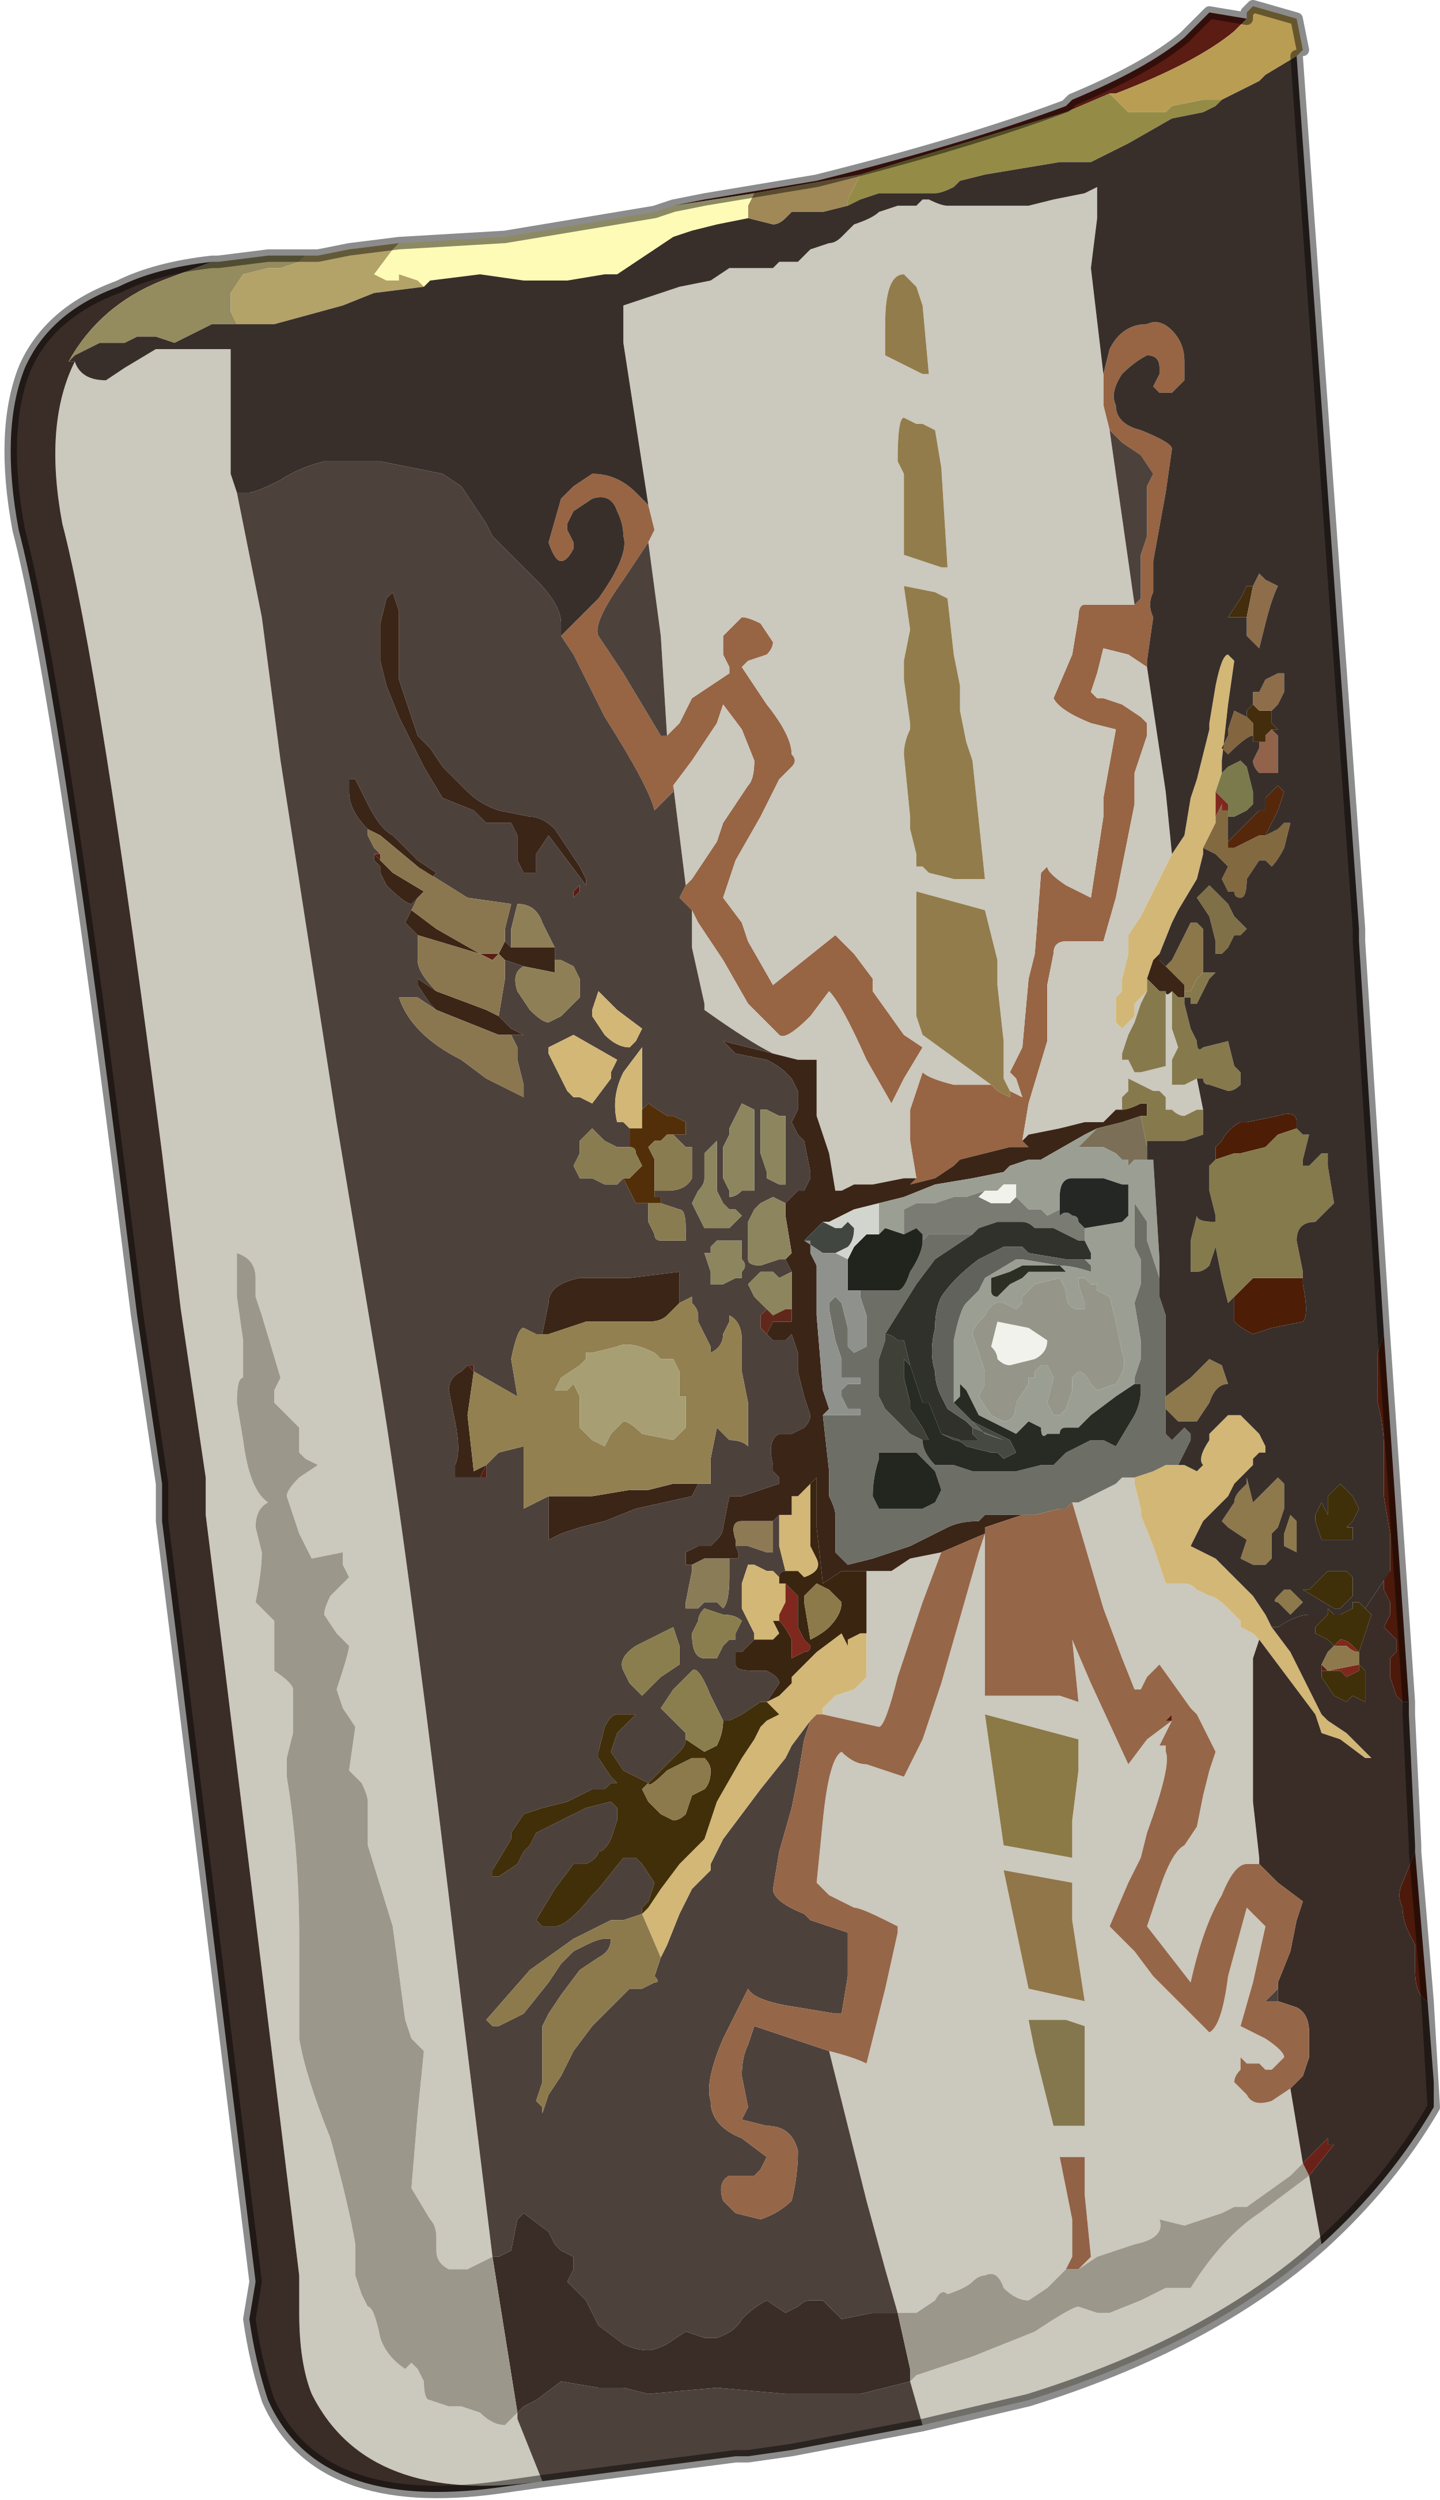<?xml version="1.0" encoding="UTF-8" standalone="no"?>
<svg xmlns:xlink="http://www.w3.org/1999/xlink" height="20.05px" width="11.55px" xmlns="http://www.w3.org/2000/svg">
  <g transform="matrix(1.0, 0.0, 0.0, 1.0, 7.15, 10.35)">
    <path d="M2.85 -10.2 L2.75 -10.1 Q2.45 -9.85 1.8 -9.6 L1.75 -9.6 1.4 -9.45 -0.25 -8.95 -1.1 -8.8 -1.75 -8.7 -1.5 -8.75 -0.6 -8.9 Q0.6 -9.2 1.4 -9.5 L1.4 -9.5 1.45 -9.55 Q2.05 -9.8 2.35 -10.05 L2.5 -10.2 2.55 -10.25 2.85 -10.2 M2.85 -5.35 L2.85 -5.4 2.85 -5.35 M2.85 -5.4 L2.85 -5.4 M1.5 -0.1 L1.5 -0.1 1.5 -0.1 M2.25 3.45 L2.2 3.45 2.25 3.4 2.25 3.45 M3.45 3.05 L3.45 3.0 3.5 3.05 3.45 3.05 M-0.2 -8.75 L-0.25 -8.75 -0.2 -8.75 -0.2 -8.75 M-4.15 -3.5 L-4.1 -3.5 -4.1 -3.45 -4.15 -3.5 M-3.15 -2.7 L-3.2 -2.65 -3.3 -2.7 -3.15 -2.7 M-2.5 -3.25 L-2.5 -3.2 -2.55 -3.15 -2.55 -3.2 -2.5 -3.25 M-1.45 0.45 L-1.45 0.5 Q-1.5 0.5 -1.45 0.5 L-1.45 0.45 M-3.25 1.4 L-3.25 1.5 -3.3 1.5 -3.25 1.4 -3.25 1.4 M-3.4 0.6 L-3.35 0.6 -3.35 0.65 -3.35 0.65 -3.4 0.6" fill="#5b1c14" fill-rule="evenodd" stroke="none"/>
    <path d="M1.75 -9.6 L1.8 -9.6 Q2.45 -9.85 2.75 -10.1 L2.85 -10.2 2.85 -10.25 2.9 -10.3 3.25 -10.2 3.3 -9.95 3.25 -9.9 3.25 -9.9 3.0 -9.75 2.95 -9.7 2.85 -9.65 2.65 -9.55 2.55 -9.55 2.5 -9.55 2.25 -9.5 2.2 -9.45 2.1 -9.45 1.9 -9.45 1.75 -9.6" fill="#b99d53" fill-rule="evenodd" stroke="none"/>
    <path d="M1.75 -9.6 L1.9 -9.45 2.1 -9.45 2.2 -9.45 2.25 -9.5 2.5 -9.55 2.55 -9.55 2.65 -9.55 2.6 -9.5 2.5 -9.45 2.25 -9.4 1.9 -9.2 1.6 -9.05 1.35 -9.05 1.05 -9.0 0.75 -8.95 0.55 -8.9 0.5 -8.85 Q0.4 -8.8 0.35 -8.8 L0.25 -8.8 0.15 -8.8 -0.1 -8.8 -0.25 -8.75 -0.35 -8.7 -0.35 -8.75 -0.25 -8.95 1.4 -9.45 1.75 -9.6" fill="#948b46" fill-rule="evenodd" stroke="none"/>
    <path d="M1.7 -7.35 L1.75 -7.55 Q1.85 -7.75 2.05 -7.75 2.15 -7.8 2.25 -7.7 2.35 -7.6 2.35 -7.45 L2.35 -7.3 2.25 -7.2 Q2.2 -7.2 2.15 -7.2 L2.1 -7.25 2.15 -7.35 2.15 -7.4 Q2.15 -7.5 2.05 -7.5 1.95 -7.45 1.85 -7.35 1.75 -7.2 1.8 -7.1 1.8 -6.95 2.0 -6.9 2.25 -6.8 2.25 -6.75 L2.2 -6.4 2.1 -5.85 2.1 -5.75 2.1 -5.6 Q2.05 -5.5 2.1 -5.4 L2.05 -5.05 2.05 -5.0 1.9 -5.1 1.9 -5.1 1.7 -5.15 1.65 -4.95 1.6 -4.8 1.65 -4.75 Q1.65 -4.75 1.7 -4.75 L1.85 -4.7 2.0 -4.6 2.05 -4.55 2.05 -4.45 1.95 -4.15 1.95 -3.9 1.9 -3.65 1.8 -3.15 1.7 -2.8 1.7 -2.8 1.55 -2.8 1.4 -2.8 Q1.3 -2.8 1.3 -2.7 L1.25 -2.45 1.25 -2.0 1.1 -1.5 1.05 -1.2 1.1 -1.15 0.95 -1.15 0.55 -1.05 0.5 -1.0 0.35 -0.9 0.15 -0.85 0.2 -0.9 0.15 -1.2 0.15 -1.3 0.15 -1.45 0.25 -1.75 Q0.3 -1.7 0.5 -1.65 L0.8 -1.65 0.8 -1.65 0.85 -1.6 0.95 -1.55 0.95 -1.6 1.05 -1.55 1.0 -1.7 0.95 -1.75 1.05 -1.95 1.1 -2.5 1.15 -2.7 1.2 -3.35 1.25 -3.4 Q1.25 -3.35 1.4 -3.25 1.5 -3.2 1.6 -3.15 L1.7 -3.8 1.7 -3.95 1.8 -4.5 1.6 -4.55 Q1.35 -4.65 1.3 -4.75 L1.45 -5.1 1.5 -5.4 Q1.5 -5.5 1.55 -5.5 L1.75 -5.5 1.9 -5.5 1.95 -5.5 2.0 -5.55 2.0 -5.9 2.05 -6.05 2.05 -6.45 2.1 -6.55 2.0 -6.7 1.85 -6.8 1.75 -6.9 1.75 -6.9 1.7 -7.1 1.7 -7.35 M-1.95 -6.3 L-1.9 -6.1 -1.95 -6.0 -2.15 -5.7 Q-2.4 -5.35 -2.35 -5.25 L-2.15 -4.95 -1.85 -4.45 -1.8 -4.45 -1.8 -4.45 -1.7 -4.55 -1.6 -4.75 -1.45 -4.85 -1.3 -4.95 -1.3 -5.0 -1.35 -5.1 -1.35 -5.25 -1.2 -5.4 Q-1.15 -5.4 -1.05 -5.35 L-0.95 -5.2 Q-0.95 -5.15 -1.0 -5.1 L-1.15 -5.05 -1.15 -5.05 -1.2 -5.0 -1.0 -4.7 Q-0.8 -4.45 -0.8 -4.3 -0.75 -4.25 -0.8 -4.2 L-0.9 -4.1 -1.05 -3.8 -1.25 -3.45 -1.3 -3.3 -1.35 -3.15 -1.2 -2.95 -1.15 -2.8 -0.95 -2.45 -0.45 -2.85 -0.3 -2.7 -0.15 -2.5 -0.15 -2.4 0.1 -2.05 0.25 -1.95 0.1 -1.7 0.0 -1.5 -0.2 -1.85 Q-0.4 -2.3 -0.5 -2.4 L-0.65 -2.2 Q-0.85 -2.0 -0.9 -2.05 L-1.1 -2.25 -1.15 -2.3 -1.35 -2.65 -1.45 -2.8 -1.55 -2.95 -1.6 -3.05 -1.7 -3.15 -1.7 -3.15 -1.65 -3.25 -1.6 -3.3 -1.5 -3.45 -1.4 -3.6 -1.35 -3.75 -1.15 -4.05 Q-1.1 -4.1 -1.1 -4.25 L-1.2 -4.5 -1.35 -4.7 -1.4 -4.55 -1.6 -4.25 -1.75 -4.05 -1.75 -4.0 -1.9 -3.85 Q-1.95 -4.05 -2.3 -4.6 L-2.55 -5.1 -2.65 -5.25 -2.65 -5.25 -2.35 -5.55 Q-2.1 -5.9 -2.15 -6.05 -2.15 -6.15 -2.2 -6.25 -2.25 -6.4 -2.4 -6.35 L-2.55 -6.25 -2.6 -6.15 -2.6 -6.1 -2.55 -6.0 -2.55 -5.95 Q-2.6 -5.85 -2.65 -5.85 -2.7 -5.85 -2.75 -6.0 L-2.65 -6.35 -2.55 -6.45 -2.4 -6.55 Q-2.2 -6.55 -2.05 -6.4 L-1.95 -6.3" fill="#976544" fill-rule="evenodd" stroke="none"/>
    <path d="M1.7 -7.35 L1.7 -7.1 1.75 -6.9 1.75 -6.9 1.95 -5.5 1.9 -5.5 1.75 -5.5 1.55 -5.5 Q1.5 -5.5 1.5 -5.4 L1.45 -5.1 1.3 -4.75 Q1.35 -4.65 1.6 -4.55 L1.8 -4.5 1.7 -3.95 1.7 -3.8 1.6 -3.15 Q1.5 -3.2 1.4 -3.25 1.25 -3.35 1.25 -3.4 L1.2 -3.35 1.15 -2.7 1.1 -2.5 1.05 -1.95 0.95 -1.75 1.0 -1.7 1.05 -1.55 0.95 -1.6 0.9 -1.7 0.9 -2.0 0.85 -2.45 0.85 -2.65 0.75 -3.05 0.2 -3.2 0.2 -2.85 0.2 -2.55 0.2 -2.2 0.25 -2.05 0.8 -1.65 0.5 -1.65 Q0.3 -1.7 0.25 -1.75 L0.15 -1.45 0.15 -1.3 0.15 -1.2 0.2 -0.9 0.1 -0.9 -0.15 -0.85 -0.3 -0.85 -0.4 -0.8 -0.45 -0.8 Q-0.45 -0.75 -0.45 -0.8 L-0.5 -1.1 -0.6 -1.4 -0.6 -1.85 -0.75 -1.85 -0.95 -1.9 Q-1.15 -2.0 -1.5 -2.25 L-1.5 -2.3 -1.6 -2.75 -1.6 -3.05 -1.55 -2.95 -1.45 -2.8 -1.35 -2.65 -1.15 -2.3 -1.1 -2.25 -0.9 -2.05 Q-0.85 -2.0 -0.65 -2.2 L-0.5 -2.4 Q-0.4 -2.3 -0.2 -1.85 L0.0 -1.5 0.1 -1.7 0.25 -1.95 0.1 -2.05 -0.15 -2.4 -0.15 -2.5 -0.3 -2.7 -0.45 -2.85 -0.95 -2.45 -1.15 -2.8 -1.2 -2.95 -1.35 -3.15 -1.3 -3.3 -1.25 -3.45 -1.05 -3.8 -0.9 -4.1 -0.8 -4.2 Q-0.75 -4.25 -0.8 -4.3 -0.8 -4.45 -1.0 -4.7 L-1.2 -5.0 -1.15 -5.05 -1.15 -5.05 -1.0 -5.1 Q-0.95 -5.15 -0.95 -5.2 L-1.05 -5.35 Q-1.15 -5.4 -1.2 -5.4 L-1.35 -5.25 -1.35 -5.1 -1.3 -5.0 -1.3 -4.95 -1.45 -4.85 -1.6 -4.75 -1.7 -4.55 -1.8 -4.45 -1.85 -5.25 -1.95 -6.0 -1.9 -6.1 -1.95 -6.3 -2.15 -7.6 -2.15 -7.9 -1.7 -8.05 -1.45 -8.1 -1.3 -8.2 -1.15 -8.2 -1.05 -8.2 -0.95 -8.2 -0.9 -8.25 -0.75 -8.25 -0.65 -8.35 -0.5 -8.4 Q-0.45 -8.4 -0.4 -8.45 L-0.3 -8.55 Q-0.15 -8.6 -0.1 -8.65 L0.05 -8.7 0.15 -8.7 0.2 -8.7 0.25 -8.75 0.3 -8.75 Q0.4 -8.7 0.45 -8.7 L0.75 -8.7 1.1 -8.7 1.3 -8.75 1.55 -8.8 1.65 -8.85 1.65 -8.6 1.6 -8.2 1.7 -7.35 M1.05 -1.2 L1.1 -1.5 1.25 -2.0 1.25 -2.45 1.3 -2.7 Q1.3 -2.8 1.4 -2.8 L1.55 -2.8 1.7 -2.8 1.7 -2.8 1.8 -3.15 1.9 -3.65 1.95 -3.9 1.95 -4.15 2.05 -4.45 2.05 -4.55 2.0 -4.6 1.85 -4.7 1.7 -4.75 Q1.65 -4.75 1.65 -4.75 L1.6 -4.8 1.65 -4.95 1.7 -5.15 1.9 -5.1 1.9 -5.1 2.05 -5.0 2.2 -4.0 2.25 -3.5 2.2 -3.4 2.0 -3.0 1.9 -2.85 1.9 -2.7 1.85 -2.5 1.85 -2.4 1.8 -2.35 1.8 -2.2 1.8 -2.15 Q1.85 -2.1 1.85 -2.1 L1.95 -2.2 1.95 -2.3 2.05 -2.4 2.0 -2.3 1.95 -2.15 1.9 -2.05 1.85 -1.9 1.85 -1.85 1.9 -1.85 1.95 -1.75 2.0 -1.75 2.2 -1.8 2.2 -1.95 2.2 -2.4 Q2.2 -2.35 2.25 -2.4 L2.25 -2.1 2.3 -1.95 2.25 -1.85 2.25 -1.65 2.3 -1.65 2.35 -1.65 2.45 -1.7 2.5 -1.45 2.45 -1.45 2.35 -1.4 Q2.3 -1.4 2.25 -1.45 2.2 -1.45 2.2 -1.45 L2.2 -1.55 2.15 -1.6 2.1 -1.6 1.9 -1.7 1.9 -1.65 1.9 -1.6 1.85 -1.55 1.85 -1.45 1.8 -1.45 1.75 -1.4 1.7 -1.35 1.55 -1.35 1.35 -1.3 1.1 -1.25 1.05 -1.2 M0.35 -5.6 L0.1 -5.65 0.15 -5.3 0.1 -5.05 0.1 -4.9 0.15 -4.55 0.15 -4.5 Q0.1 -4.4 0.1 -4.3 L0.15 -3.8 0.15 -3.7 0.2 -3.5 0.2 -3.4 0.25 -3.4 0.3 -3.35 0.5 -3.3 0.75 -3.3 0.65 -4.25 0.6 -4.4 0.55 -4.65 0.55 -4.85 0.5 -5.1 0.45 -5.55 0.35 -5.6 M0.4 -6.6 L0.35 -6.9 0.25 -6.95 0.2 -6.95 0.1 -7.0 Q0.05 -7.0 0.05 -6.65 L0.1 -6.55 0.1 -5.9 0.4 -5.8 0.45 -5.8 0.45 -5.8 0.4 -6.6 M0.25 -7.9 L0.2 -8.05 0.1 -8.15 Q-0.05 -8.15 -0.05 -7.75 L-0.05 -7.5 0.25 -7.35 0.3 -7.35 0.3 -7.35 0.25 -7.9 M1.45 1.7 L1.5 1.7 1.6 1.65 1.8 1.55 1.85 1.5 1.95 1.5 1.95 1.55 2.0 1.75 2.0 1.8 2.1 2.05 2.15 2.2 2.2 2.35 2.3 2.35 2.35 2.35 Q2.4 2.35 2.45 2.4 L2.55 2.45 Q2.6 2.45 2.7 2.55 L2.8 2.65 2.8 2.7 2.9 2.75 2.95 2.8 2.9 2.95 2.9 3.5 2.9 4.1 2.95 4.55 2.95 4.6 2.85 4.6 Q2.75 4.6 2.65 4.85 2.5 5.1 2.4 5.55 L2.05 5.1 2.15 4.8 Q2.25 4.5 2.35 4.45 L2.45 4.3 2.5 4.05 2.55 3.85 2.6 3.7 2.45 3.4 2.4 3.35 2.15 3.0 2.05 3.1 2.0 3.2 1.95 3.2 1.85 2.95 1.7 2.55 1.45 1.7 M0.4 2.1 L0.25 2.5 0.05 3.1 Q-0.05 3.5 -0.1 3.5 L-0.55 3.4 -0.55 3.35 -0.45 3.25 -0.3 3.2 -0.2 3.1 -0.2 3.0 -0.2 2.75 -0.2 2.25 0.0 2.25 0.15 2.15 0.4 2.1 M-0.5 6.1 Q-0.3 6.15 -0.2 6.2 L-0.05 5.6 0.05 5.15 0.05 5.1 -0.05 5.05 Q-0.25 4.95 -0.3 4.95 L-0.5 4.85 -0.6 4.75 -0.55 4.25 Q-0.5 3.75 -0.4 3.7 -0.3 3.8 -0.2 3.8 L0.1 3.9 0.25 3.6 0.4 3.15 0.5 2.8 0.6 2.45 0.7 2.1 0.75 1.95 0.75 3.25 0.85 3.25 1.2 3.25 1.35 3.25 1.5 3.3 1.45 2.8 1.6 3.15 1.9 3.8 2.05 3.6 2.25 3.45 2.2 3.55 2.15 3.65 2.2 3.65 2.2 3.7 Q2.25 3.8 2.05 4.35 L2.0 4.55 1.9 4.75 1.75 5.1 1.95 5.3 2.1 5.5 2.55 5.95 Q2.65 5.9 2.7 5.5 L2.85 4.95 2.95 5.05 3.0 5.1 2.9 5.55 2.8 5.9 3.0 6.0 Q3.15 6.1 3.15 6.15 L3.1 6.2 3.05 6.25 3.0 6.25 2.95 6.2 2.85 6.2 2.8 6.15 2.8 6.25 Q2.75 6.3 2.75 6.35 L2.85 6.45 Q2.9 6.55 3.05 6.5 L3.2 6.4 3.3 7.0 3.2 7.1 2.85 7.35 2.75 7.35 2.65 7.4 2.5 7.45 2.35 7.5 2.15 7.45 Q2.2 7.6 1.95 7.65 L1.65 7.75 1.5 7.85 1.55 7.8 1.6 7.75 1.55 7.25 1.55 6.95 1.4 6.95 1.35 6.95 1.45 7.45 1.45 7.75 1.4 7.85 1.25 8.0 1.1 8.1 Q1.0 8.1 0.9 8.0 0.85 7.85 0.75 7.9 0.7 7.9 0.65 7.95 0.6 8.0 0.45 8.05 0.4 8.0 0.35 8.1 L0.2 8.2 0.05 8.2 -0.05 7.85 -0.2 7.3 -0.5 6.1 M1.5 3.6 L0.75 3.4 0.9 4.45 1.45 4.55 1.45 4.25 1.5 3.85 1.5 3.6 M1.45 4.75 L0.9 4.65 1.1 5.6 1.55 5.7 1.45 5.05 Q1.45 4.9 1.45 4.75 M0.15 8.75 L0.2 8.7 0.65 8.55 1.15 8.35 Q1.45 8.15 1.5 8.15 L1.65 8.2 1.75 8.2 2.0 8.1 2.2 8.0 2.3 8.0 2.4 8.0 Q2.65 7.6 2.95 7.4 L3.35 7.1 3.45 7.65 Q2.55 8.45 1.1 8.9 L0.25 9.1 0.15 8.75 M1.4 5.85 L1.1 5.85 1.15 6.1 1.3 6.7 1.45 6.7 1.55 6.7 1.55 5.9 1.4 5.85 M-3.0 9.0 L-3.0 9.05 -2.8 9.55 Q-4.2 9.75 -4.65 8.85 -4.75 8.6 -4.75 8.2 L-4.75 7.9 -5.35 3.0 -5.5 1.8 -5.5 1.5 -5.7 0.15 -5.85 -1.1 Q-6.35 -5.0 -6.65 -6.15 -6.8 -6.95 -6.55 -7.45 -6.5 -7.3 -6.3 -7.3 L-6.15 -7.4 -5.9 -7.55 -5.3 -7.55 -5.3 -6.55 -5.25 -6.4 -5.05 -5.4 -4.9 -4.25 -4.45 -1.35 -4.1 0.75 Q-3.85 2.3 -3.45 5.7 L-3.2 7.75 Q-3.3 7.8 -3.4 7.85 L-3.55 7.85 Q-3.65 7.8 -3.65 7.7 -3.65 7.6 -3.65 7.6 -3.65 7.5 -3.7 7.45 L-3.85 7.2 -3.8 6.6 -3.75 6.1 -3.85 6.0 -3.9 5.85 -4.0 5.1 -4.2 4.45 -4.2 4.1 Q-4.2 4.05 -4.25 3.95 L-4.35 3.85 -4.3 3.5 -4.4 3.35 -4.45 3.2 Q-4.35 2.9 -4.35 2.85 L-4.45 2.75 -4.55 2.6 Q-4.55 2.55 -4.5 2.45 L-4.35 2.3 -4.4 2.2 -4.4 2.1 -4.65 2.15 -4.75 1.95 -4.85 1.65 Q-4.85 1.6 -4.75 1.5 L-4.6 1.4 -4.7 1.35 -4.75 1.3 -4.75 1.1 -4.95 0.9 -4.95 0.8 -4.9 0.7 -5.05 0.2 -5.1 0.05 -5.1 -0.1 Q-5.1 -0.25 -5.25 -0.3 L-5.25 0.05 -5.2 0.4 Q-5.2 0.7 -5.2 0.7 -5.25 0.7 -5.25 0.9 L-5.2 1.2 Q-5.15 1.6 -5.0 1.7 -5.1 1.75 -5.1 1.9 L-5.05 2.1 Q-5.05 2.25 -5.1 2.5 L-4.95 2.65 -4.95 3.05 Q-4.8 3.15 -4.8 3.2 L-4.8 3.55 -4.85 3.75 -4.85 3.9 Q-4.75 4.5 -4.75 5.2 -4.75 5.85 -4.75 6.0 -4.7 6.3 -4.5 6.8 -4.35 7.35 -4.3 7.65 L-4.3 7.9 -4.25 8.05 -4.2 8.15 Q-4.15 8.15 -4.1 8.4 -4.05 8.55 -3.9 8.65 L-3.85 8.6 -3.8 8.65 -3.75 8.75 Q-3.75 8.9 -3.7 8.9 L-3.55 8.95 -3.45 8.95 -3.3 9.0 Q-3.2 9.1 -3.1 9.1 L-3.0 9.0 M-1.75 -4.05 L-1.6 -4.25 -1.4 -4.55 -1.35 -4.7 -1.2 -4.5 -1.1 -4.25 Q-1.1 -4.1 -1.15 -4.05 L-1.35 -3.75 -1.4 -3.6 -1.5 -3.45 -1.6 -3.3 -1.65 -3.25 -1.75 -4.05" fill="#cbc8bd" fill-rule="evenodd" stroke="none"/>
    <path d="M0.95 -1.6 L0.95 -1.55 0.85 -1.6 0.8 -1.65 0.8 -1.65 0.25 -2.05 0.2 -2.2 0.2 -2.55 0.2 -2.85 0.2 -3.2 0.75 -3.05 0.85 -2.65 0.85 -2.45 0.9 -2.0 0.9 -1.7 0.95 -1.6 M0.25 -7.9 L0.3 -7.35 0.3 -7.35 0.25 -7.35 -0.05 -7.5 -0.05 -7.75 Q-0.05 -8.15 0.1 -8.15 L0.2 -8.05 0.25 -7.9 M0.4 -6.6 L0.45 -5.8 0.45 -5.8 0.4 -5.8 0.1 -5.9 0.1 -6.55 0.05 -6.65 Q0.05 -7.0 0.1 -7.0 L0.2 -6.95 0.25 -6.95 0.35 -6.9 0.4 -6.6 M0.35 -5.6 L0.45 -5.55 0.5 -5.1 0.55 -4.85 0.55 -4.65 0.6 -4.4 0.65 -4.25 0.75 -3.3 0.5 -3.3 0.3 -3.35 0.25 -3.4 0.2 -3.4 0.2 -3.5 0.15 -3.7 0.15 -3.8 0.1 -4.3 Q0.1 -4.4 0.15 -4.5 L0.15 -4.55 0.1 -4.9 0.1 -5.05 0.15 -5.3 0.1 -5.65 0.35 -5.6" fill="#927c4b" fill-rule="evenodd" stroke="none"/>
    <path d="M1.75 -6.9 L1.85 -6.8 2.0 -6.7 2.1 -6.55 2.05 -6.45 2.05 -6.05 2.0 -5.9 2.0 -5.55 1.95 -5.5 1.75 -6.9 M-1.95 -6.0 L-1.85 -5.25 -1.8 -4.45 -1.8 -4.45 -1.85 -4.45 -2.15 -4.95 -2.35 -5.25 Q-2.4 -5.35 -2.15 -5.7 L-1.95 -6.0 M-1.6 -3.05 L-1.6 -2.75 -1.5 -2.3 -1.5 -2.25 Q-1.15 -2.0 -0.95 -1.9 L-1.35 -2.0 -1.25 -1.9 -1.0 -1.85 Q-0.9 -1.8 -0.85 -1.75 L-0.8 -1.7 -0.75 -1.6 -0.75 -1.45 -0.8 -1.35 -0.75 -1.25 -0.7 -1.2 -0.65 -0.95 -0.65 -0.9 -0.7 -0.8 -0.75 -0.8 -0.8 -0.75 -0.85 -0.7 -0.85 -0.7 -0.95 -0.75 -1.05 -0.7 -1.05 -0.7 -1.1 -0.65 -1.15 -0.55 -1.15 -0.25 Q-1.15 -0.2 -1.05 -0.2 L-0.9 -0.25 -0.85 -0.25 -0.8 -0.15 -0.9 -0.1 -0.95 -0.15 -1.05 -0.15 -1.1 -0.1 -1.15 -0.05 -1.1 0.05 -1.0 0.15 -1.05 0.2 -1.05 0.3 -1.05 0.3 -1.0 0.35 -1.0 0.35 -1.0 0.35 -0.95 0.4 -0.9 0.4 -0.85 0.4 -0.8 0.35 -0.75 0.5 -0.75 0.65 -0.7 0.85 -0.65 1.0 Q-0.65 1.05 -0.7 1.1 L-0.8 1.15 -0.9 1.15 Q-1.0 1.2 -0.95 1.4 L-0.95 1.45 -0.9 1.5 -0.9 1.55 -1.2 1.65 -1.3 1.65 -1.35 1.9 Q-1.35 1.95 -1.4 2.0 L-1.45 2.05 -1.5 2.05 Q-1.55 2.05 -1.55 2.05 L-1.65 2.1 -1.65 2.2 -1.6 2.2 -1.6 2.25 -1.65 2.5 -1.65 2.55 -1.55 2.55 -1.5 2.5 -1.45 2.5 -1.4 2.5 -1.35 2.55 Q-1.3 2.5 -1.3 2.3 L-1.3 2.15 -1.25 2.15 Q-1.2 2.15 -1.25 2.05 L-1.15 2.05 -1.0 2.1 -0.95 2.1 -0.95 2.0 -0.95 1.85 -0.9 1.8 -0.9 1.8 -0.9 1.9 -0.9 2.05 -0.85 2.25 -0.85 2.25 Q-0.9 2.25 -0.9 2.3 L-0.9 2.3 -0.95 2.25 -1.0 2.25 -1.1 2.2 Q-1.1 2.2 -1.15 2.2 L-1.2 2.35 -1.2 2.55 -1.1 2.75 -1.1 2.8 -1.2 2.9 -1.25 2.9 -1.25 3.0 Q-1.25 3.05 -1.1 3.05 L-1.0 3.05 Q-0.9 3.1 -0.9 3.15 L-1.0 3.3 -1.05 3.3 -1.2 3.4 -1.3 3.45 -1.35 3.45 -1.45 3.25 Q-1.55 3.0 -1.6 3.05 L-1.75 3.2 -1.85 3.35 -1.65 3.55 -1.65 3.6 Q-1.65 3.65 -1.7 3.7 L-1.95 3.95 -2.15 3.85 -2.25 3.7 -2.2 3.55 -2.05 3.4 Q-2.1 3.4 -2.2 3.4 -2.25 3.4 -2.3 3.5 L-2.35 3.7 -2.35 3.75 -2.25 3.9 -2.2 3.95 -2.25 3.95 -2.3 4.0 -2.35 4.0 -2.4 4.0 -2.5 4.05 -2.6 4.1 -2.8 4.15 -2.95 4.2 -3.05 4.35 -3.05 4.4 -3.2 4.65 -3.2 4.7 -3.15 4.7 -3.0 4.6 -2.95 4.5 -2.9 4.45 -2.85 4.35 -2.75 4.3 -2.45 4.15 -2.25 4.1 -2.2 4.15 -2.2 4.25 -2.25 4.4 Q-2.3 4.5 -2.35 4.5 -2.35 4.55 -2.45 4.6 L-2.55 4.6 -2.7 4.8 -2.85 5.05 -2.8 5.1 -2.7 5.1 Q-2.6 5.1 -2.4 4.85 L-2.35 4.8 -2.15 4.55 -2.05 4.55 -2.0 4.6 -1.9 4.75 -1.95 4.9 -2.0 4.95 -2.0 4.95 -2.0 5.0 -2.15 5.05 -2.25 5.05 -2.25 5.05 -2.55 5.2 -2.9 5.45 -3.25 5.85 -3.2 5.9 -3.15 5.9 -2.95 5.8 -2.75 5.55 -2.65 5.4 -2.55 5.3 -2.45 5.25 Q-2.35 5.2 -2.3 5.2 L-2.25 5.2 -2.25 5.2 Q-2.25 5.3 -2.35 5.35 L-2.5 5.45 -2.65 5.65 -2.75 5.8 -2.8 5.9 -2.8 6.2 -2.8 6.35 -2.85 6.5 -2.8 6.55 -2.8 6.6 -2.75 6.45 -2.65 6.3 -2.6 6.2 -2.55 6.1 -2.4 5.9 -2.3 5.8 -2.2 5.7 -2.1 5.6 -2.0 5.6 -1.9 5.55 Q-1.85 5.55 -1.9 5.5 L-1.85 5.35 -1.8 5.25 -1.7 5.0 -1.6 4.8 -1.45 4.65 -1.45 4.6 -1.35 4.4 -1.2 4.2 -1.05 4.0 -0.85 3.75 -0.8 3.65 -0.65 3.45 -0.7 3.6 -0.75 3.9 -0.8 4.15 -0.9 4.5 -0.95 4.8 Q-0.95 4.9 -0.7 5.0 L-0.65 5.05 Q-0.35 5.15 -0.35 5.15 L-0.35 5.5 -0.4 5.8 -0.45 5.8 -0.75 5.75 Q-1.1 5.7 -1.15 5.6 L-1.35 6.0 Q-1.5 6.35 -1.45 6.5 -1.45 6.7 -1.2 6.8 L-1.0 6.95 -1.05 7.05 -1.1 7.1 -1.3 7.1 Q-1.4 7.15 -1.35 7.3 L-1.25 7.4 -1.05 7.45 Q-0.9 7.4 -0.8 7.3 -0.75 7.1 -0.75 6.9 -0.8 6.7 -1.0 6.7 L-1.2 6.65 -1.15 6.55 -1.2 6.3 Q-1.2 6.15 -1.15 6.05 L-1.1 5.9 -0.5 6.1 -0.2 7.3 -0.05 7.85 0.05 8.2 -0.15 8.2 -0.4 8.25 -0.55 8.1 -0.65 8.1 Q-0.7 8.1 -0.75 8.15 L-0.85 8.2 -1.0 8.1 Q-1.1 8.15 -1.2 8.25 -1.25 8.35 -1.4 8.4 L-1.5 8.4 -1.65 8.35 -1.8 8.45 Q-1.9 8.5 -1.95 8.5 -2.05 8.5 -2.15 8.45 L-2.35 8.3 -2.45 8.1 -2.6 7.95 -2.55 7.85 -2.55 7.75 -2.65 7.7 -2.7 7.65 -2.75 7.55 -2.95 7.4 -3.0 7.45 -3.05 7.7 -3.15 7.75 -3.2 7.75 -3.2 7.75 -3.45 5.7 Q-3.85 2.3 -4.1 0.75 L-4.45 -1.35 -4.9 -4.25 -5.05 -5.4 -5.25 -6.4 -5.15 -6.4 Q-5.1 -6.4 -4.9 -6.5 -4.75 -6.6 -4.55 -6.65 L-4.1 -6.65 -3.6 -6.55 -3.45 -6.45 -3.25 -6.15 -3.2 -6.05 -2.85 -5.7 Q-2.65 -5.5 -2.65 -5.35 L-2.65 -5.25 -2.65 -5.25 -2.55 -5.1 -2.3 -4.6 Q-1.95 -4.05 -1.9 -3.85 L-1.75 -4.0 -1.75 -4.05 -1.65 -3.25 -1.7 -3.15 -1.7 -3.15 -1.6 -3.05 M3.1 5.7 L3.0 5.7 3.1 5.6 3.1 5.7 M0.15 8.75 L0.25 9.1 -0.8 9.3 -1.15 9.35 -1.2 9.35 -1.25 9.35 -2.8 9.55 -2.8 9.55 -3.0 9.05 -3.0 9.0 -2.95 8.95 -2.85 8.9 -2.65 8.75 -2.35 8.8 -2.15 8.8 -1.95 8.85 -1.4 8.8 -0.85 8.85 -0.25 8.85 0.15 8.75 M-3.95 -5.45 L-4.0 -5.6 -4.05 -5.55 -4.1 -5.35 -4.1 -5.05 -4.05 -4.85 -3.95 -4.6 -3.75 -4.2 -3.6 -3.95 -3.35 -3.85 -3.25 -3.75 -3.15 -3.75 -3.05 -3.75 -3.0 -3.65 -3.0 -3.45 -2.95 -3.35 -2.85 -3.35 -2.85 -3.5 -2.75 -3.65 -2.45 -3.25 Q-2.45 -3.3 -2.45 -3.3 L-2.5 -3.4 -2.7 -3.7 Q-2.8 -3.8 -2.9 -3.8 L-3.15 -3.85 Q-3.3 -3.9 -3.4 -4.0 L-3.6 -4.2 -3.7 -4.35 -3.8 -4.45 -3.95 -4.9 -3.95 -5.45 M-3.8 -3.4 L-3.7 -3.3 -3.65 -3.35 -3.8 -3.45 -4.0 -3.65 Q-4.1 -3.7 -4.2 -3.9 L-4.3 -4.1 -4.35 -4.1 -4.35 -4.0 Q-4.35 -3.85 -4.2 -3.7 L-4.2 -3.65 -4.15 -3.55 -4.1 -3.5 -4.15 -3.5 -4.15 -3.45 -4.1 -3.4 -4.1 -3.35 -4.05 -3.25 Q-3.9 -3.1 -3.85 -3.1 L-3.8 -3.15 -3.85 -3.05 -3.9 -2.95 -3.8 -2.85 -3.8 -2.65 Q-3.8 -2.55 -3.65 -2.4 L-3.8 -2.5 -3.8 -2.45 -3.7 -2.3 -3.65 -2.25 -3.8 -2.35 -3.95 -2.35 Q-3.85 -2.05 -3.45 -1.85 L-3.25 -1.7 -2.95 -1.55 -2.95 -1.65 -3.0 -1.85 -3.0 -1.95 -3.05 -2.05 -2.95 -2.05 -3.05 -2.1 -3.1 -2.15 -3.15 -2.2 -3.1 -2.5 -3.1 -2.65 -2.95 -2.6 -2.95 -2.6 Q-3.05 -2.55 -3.0 -2.4 L-2.9 -2.25 Q-2.8 -2.15 -2.75 -2.15 L-2.65 -2.2 -2.55 -2.3 -2.5 -2.35 -2.5 -2.5 -2.55 -2.6 -2.65 -2.65 -2.7 -2.65 -2.7 -2.75 -2.8 -2.95 Q-2.85 -3.1 -3.0 -3.1 L-3.05 -2.9 -3.05 -2.75 -3.1 -2.8 -3.1 -2.9 -3.05 -3.1 -3.05 -3.1 -3.4 -3.15 -3.8 -3.4 -3.8 -3.4 M-2.5 -3.25 L-2.55 -3.2 -2.55 -3.15 -2.5 -3.2 -2.5 -3.25 M-2.2 -2.25 L-2.25 -2.3 -2.35 -2.4 -2.4 -2.25 -2.4 -2.2 -2.3 -2.05 Q-2.2 -1.95 -2.1 -1.95 -2.1 -1.95 -2.05 -2.0 L-2.0 -2.1 -2.2 -2.25 M-2.2 -1.85 L-2.55 -2.05 -2.65 -2.0 -2.75 -1.95 -2.75 -1.9 -2.65 -1.7 -2.6 -1.6 -2.55 -1.55 -2.5 -1.55 -2.4 -1.5 -2.25 -1.7 -2.25 -1.75 -2.2 -1.85 M-2.0 -1.45 L-2.0 -1.9 -2.0 -1.95 -2.15 -1.75 Q-2.25 -1.55 -2.2 -1.35 L-2.15 -1.35 -2.1 -1.3 -2.1 -1.3 -2.1 -1.25 -2.1 -1.15 -2.15 -1.15 -2.2 -1.15 -2.3 -1.2 -2.4 -1.3 -2.5 -1.2 -2.5 -1.1 -2.55 -1.0 -2.5 -0.9 -2.4 -0.9 -2.3 -0.85 -2.2 -0.85 Q-2.2 -0.85 -2.15 -0.9 L-2.05 -0.7 Q-2.0 -0.7 -2.0 -0.7 L-1.95 -0.7 -1.95 -0.55 -1.9 -0.45 Q-1.9 -0.4 -1.85 -0.4 L-1.8 -0.4 -1.65 -0.4 -1.65 -0.5 Q-1.65 -0.65 -1.7 -0.65 L-1.85 -0.7 -1.85 -0.75 -1.9 -0.75 -1.9 -0.8 -1.9 -0.8 -1.8 -0.8 Q-1.65 -0.8 -1.6 -0.9 -1.6 -0.9 -1.6 -1.0 L-1.6 -1.15 -1.65 -1.15 -1.75 -1.25 -1.7 -1.25 -1.65 -1.25 -1.65 -1.25 -1.65 -1.35 -1.75 -1.4 -1.8 -1.4 -1.95 -1.5 Q-2.0 -1.45 -2.0 -1.45 M-1.7 0.1 L-1.7 -0.15 -2.1 -0.1 -2.5 -0.1 Q-2.75 -0.05 -2.75 0.1 L-2.8 0.35 -2.85 0.35 -2.95 0.3 Q-3.0 0.3 -3.05 0.55 L-3.0 0.85 -3.35 0.65 -3.35 0.6 -3.4 0.6 -3.45 0.65 Q-3.55 0.7 -3.55 0.8 L-3.5 1.05 -3.5 1.05 Q-3.45 1.3 -3.5 1.4 L-3.5 1.5 -3.3 1.5 -3.25 1.5 -3.25 1.4 -3.15 1.3 -2.95 1.25 -2.95 1.5 -2.95 1.75 -2.85 1.7 -2.75 1.65 -2.75 2.0 -2.65 1.95 -2.5 1.9 -2.3 1.85 -2.05 1.75 -1.6 1.65 -1.55 1.55 -1.45 1.55 -1.45 1.55 -1.45 1.35 -1.4 1.1 -1.3 1.2 Q-1.2 1.2 -1.15 1.25 L-1.15 1.2 -1.15 0.9 -1.2 0.65 -1.2 0.4 Q-1.2 0.25 -1.3 0.2 L-1.3 0.25 -1.35 0.35 Q-1.35 0.45 -1.45 0.5 L-1.45 0.45 -1.5 0.35 -1.55 0.25 -1.55 0.2 Q-1.55 0.15 -1.6 0.1 L-1.6 0.05 -1.7 0.1 M-1.0 -1.45 L-1.05 -1.45 -1.05 -1.25 -1.05 -1.1 -1.0 -0.95 -1.0 -0.9 -0.9 -0.85 -0.85 -0.85 -0.85 -1.1 -0.85 -1.4 -0.9 -1.4 -1.0 -1.45 M-1.3 -1.3 L-1.3 -1.25 -1.35 -1.15 -1.35 -1.05 -1.35 -0.9 -1.3 -0.8 -1.3 -0.75 Q-1.25 -0.75 -1.2 -0.8 L-1.15 -0.8 -1.1 -0.8 Q-1.1 -0.8 -1.1 -0.85 L-1.1 -1.15 -1.1 -1.45 -1.2 -1.5 -1.2 -1.5 -1.3 -1.3 M-1.4 -1.05 L-1.4 -1.2 -1.5 -1.1 -1.5 -0.9 Q-1.5 -0.85 -1.55 -0.8 L-1.6 -0.7 -1.5 -0.5 -1.5 -0.5 -1.45 -0.5 -1.4 -0.5 -1.3 -0.5 -1.3 -0.5 -1.25 -0.55 -1.25 -0.55 -1.2 -0.6 -1.25 -0.65 -1.3 -0.65 -1.35 -0.7 -1.35 -0.7 -1.4 -0.8 -1.4 -1.05 M-1.2 -0.4 L-1.25 -0.4 -1.3 -0.4 -1.35 -0.4 -1.4 -0.4 -1.45 -0.35 -1.45 -0.3 -1.5 -0.3 -1.45 -0.15 -1.45 -0.05 -1.35 -0.05 -1.25 -0.1 -1.2 -0.1 -1.2 -0.15 Q-1.15 -0.2 -1.2 -0.25 L-1.2 -0.35 -1.2 -0.4 M-2.15 3.05 L-2.1 3.15 -2.0 3.25 -1.85 3.1 -1.7 3.0 -1.7 2.85 -1.75 2.7 -2.05 2.85 Q-2.2 2.95 -2.15 3.05 M-1.2 2.65 Q-1.25 2.6 -1.35 2.6 L-1.5 2.55 Q-1.55 2.6 -1.55 2.65 L-1.6 2.75 Q-1.6 2.95 -1.5 2.95 L-1.4 2.95 -1.35 2.85 -1.3 2.8 -1.25 2.8 -1.25 2.75 -1.2 2.65" fill="#4d413c" fill-rule="evenodd" stroke="none"/>
    <path d="M2.85 -5.4 L2.85 -5.4 2.8 -5.4 2.75 -5.4 2.7 -5.4 2.8 -5.55 2.85 -5.65 2.9 -5.65 2.85 -5.4 2.85 -5.4 M2.9 -4.7 L2.95 -4.65 3.0 -4.65 3.0 -4.65 3.05 -4.65 3.05 -4.55 3.1 -4.5 3.05 -4.5 3.0 -4.45 3.0 -4.4 2.95 -4.4 2.9 -4.4 2.9 -4.45 2.9 -4.55 2.85 -4.6 2.85 -4.65 2.9 -4.7 2.9 -4.7" fill="#442d0d" fill-rule="evenodd" stroke="none"/>
    <path d="M2.9 -5.65 L2.95 -5.75 3.0 -5.7 3.1 -5.65 Q3.05 -5.55 3.0 -5.35 L2.95 -5.15 2.85 -5.25 2.85 -5.35 2.85 -5.4 2.9 -5.65 M2.9 -4.7 L2.9 -4.8 2.95 -4.8 3.0 -4.9 3.1 -4.95 3.15 -4.95 3.15 -4.8 3.1 -4.7 3.05 -4.65 3.0 -4.65 3.0 -4.65 2.95 -4.65 2.9 -4.7" fill="#8e6d4a" fill-rule="evenodd" stroke="none"/>
    <path d="M2.25 -3.5 L2.35 -3.65 2.4 -3.95 2.45 -4.1 2.5 -4.3 2.55 -4.5 2.55 -4.55 2.6 -4.85 Q2.65 -5.1 2.7 -5.1 L2.75 -5.05 2.7 -4.7 2.65 -4.25 2.65 -4.15 2.6 -4.0 2.6 -3.75 2.55 -3.75 2.6 -3.75 2.5 -3.55 2.5 -3.5 2.45 -3.3 2.3 -3.05 2.25 -2.95 2.15 -2.7 2.1 -2.65 2.05 -2.5 2.05 -2.5 2.05 -2.4 1.95 -2.3 1.95 -2.2 1.85 -2.1 Q1.85 -2.1 1.8 -2.15 L1.8 -2.2 1.8 -2.35 1.85 -2.4 1.85 -2.5 1.9 -2.7 1.9 -2.85 2.0 -3.0 2.2 -3.4 2.25 -3.5 M2.3 1.4 L2.35 1.4 2.45 1.45 Q2.5 1.4 2.5 1.4 2.45 1.35 2.55 1.2 L2.55 1.15 2.7 1.0 2.8 1.0 2.85 1.05 2.95 1.15 3.0 1.25 3.0 1.3 2.95 1.3 2.9 1.35 2.9 1.4 2.85 1.45 2.75 1.55 2.7 1.65 2.65 1.7 2.5 1.85 Q2.45 1.95 2.4 2.05 L2.6 2.15 2.85 2.4 2.9 2.45 3.0 2.6 3.05 2.7 3.2 2.9 3.35 3.2 3.45 3.4 3.5 3.45 3.65 3.55 3.8 3.7 3.85 3.75 3.8 3.75 3.6 3.6 3.45 3.55 3.4 3.4 2.95 2.8 2.9 2.75 2.8 2.7 2.8 2.65 2.7 2.55 Q2.6 2.45 2.55 2.45 L2.45 2.4 Q2.4 2.35 2.35 2.35 L2.3 2.35 2.2 2.35 2.15 2.2 2.1 2.05 2.0 1.8 2.0 1.75 1.95 1.55 1.95 1.5 2.1 1.45 2.2 1.4 2.25 1.4 2.3 1.4 M-0.2 2.75 L-0.2 3.0 -0.2 3.1 -0.3 3.2 -0.45 3.25 -0.55 3.35 -0.55 3.4 -0.6 3.4 -0.65 3.45 -0.8 3.65 -0.85 3.75 -1.05 4.0 -1.2 4.2 -1.35 4.4 -1.45 4.6 -1.45 4.65 -1.6 4.8 -1.7 5.0 -1.8 5.25 -1.85 5.35 -2.0 5.0 -1.95 4.95 -1.95 4.95 -1.85 4.8 -1.7 4.6 -1.5 4.4 -1.45 4.25 -1.4 4.1 -1.2 3.75 -1.1 3.6 -1.05 3.5 -1.0 3.45 -0.9 3.4 -0.9 3.4 -0.9 3.4 -1.0 3.3 -0.9 3.25 -0.8 3.15 -0.8 3.1 -0.75 3.05 -0.6 2.9 -0.4 2.75 -0.35 2.85 -0.35 2.8 -0.25 2.75 -0.2 2.75 M-2.2 -1.85 L-2.25 -1.75 -2.25 -1.7 -2.4 -1.5 -2.5 -1.55 -2.55 -1.55 -2.6 -1.6 -2.65 -1.7 -2.75 -1.9 -2.75 -1.95 -2.65 -2.0 -2.55 -2.05 -2.2 -1.85 M-2.2 -2.25 L-2.0 -2.1 -2.05 -2.0 Q-2.1 -1.95 -2.1 -1.95 -2.2 -1.95 -2.3 -2.05 L-2.4 -2.2 -2.4 -2.25 -2.35 -2.4 -2.25 -2.3 -2.2 -2.25 M-2.0 -1.45 L-2.0 -1.3 -2.05 -1.3 -2.1 -1.3 -2.1 -1.3 -2.15 -1.35 -2.2 -1.35 Q-2.25 -1.55 -2.15 -1.75 L-2.0 -1.95 -2.0 -1.9 -2.0 -1.45 M-0.9 1.8 L-0.8 1.8 -0.8 1.65 -0.75 1.65 -0.65 1.55 -0.65 1.55 -0.65 1.95 -0.65 2.05 -0.6 2.15 Q-0.55 2.25 -0.7 2.3 L-0.75 2.25 -0.85 2.25 -0.85 2.25 -0.9 2.05 -0.9 1.9 -0.9 1.8 M-1.1 2.8 L-1.1 2.75 -1.2 2.55 -1.2 2.35 -1.15 2.2 Q-1.1 2.2 -1.1 2.2 L-1.0 2.25 -0.95 2.25 -0.9 2.3 -0.9 2.35 -0.85 2.35 -0.85 2.4 Q-0.85 2.45 -0.85 2.5 L-0.9 2.6 -0.9 2.65 -0.9 2.65 -0.95 2.65 -0.9 2.75 -0.95 2.8 -0.95 2.8 -1.05 2.8 -1.1 2.8" fill="#d3b776" fill-rule="evenodd" stroke="none"/>
    <path d="M3.05 -4.5 L3.1 -4.45 3.1 -4.25 3.1 -4.15 3.05 -4.15 2.95 -4.15 Q2.9 -4.2 2.9 -4.25 L2.95 -4.35 2.95 -4.4 3.0 -4.4 3.0 -4.45 3.05 -4.5" fill="#91634b" fill-rule="evenodd" stroke="none"/>
    <path d="M2.7 -3.8 L2.7 -3.6 2.7 -3.55 2.75 -3.55 2.85 -3.6 2.95 -3.65 3.0 -3.65 3.1 -3.7 3.15 -3.75 3.15 -3.75 3.2 -3.75 3.15 -3.55 Q3.1 -3.45 3.05 -3.4 L3.0 -3.45 2.95 -3.45 2.85 -3.3 Q2.85 -3.15 2.8 -3.15 2.75 -3.15 2.75 -3.2 L2.7 -3.2 2.65 -3.3 2.7 -3.4 2.65 -3.45 2.6 -3.5 2.5 -3.55 2.6 -3.75 2.55 -3.75 2.6 -3.75 2.6 -3.8 2.65 -3.9 2.65 -3.85 2.7 -3.85 2.7 -3.8" fill="#826940" fill-rule="evenodd" stroke="none"/>
    <path d="M2.7 -3.6 L2.95 -3.85 3.0 -3.85 3.0 -3.95 3.1 -4.05 3.15 -4.0 3.1 -3.85 3.0 -3.65 2.95 -3.65 2.85 -3.6 2.75 -3.55 2.7 -3.55 2.7 -3.6" fill="#55280b" fill-rule="evenodd" stroke="none"/>
    <path d="M2.9 -4.45 Q2.85 -4.45 2.7 -4.3 L2.7 -4.3 2.65 -4.35 2.65 -4.35 2.7 -4.45 2.7 -4.5 2.75 -4.65 2.85 -4.6 2.9 -4.55 2.9 -4.45" fill="#83653f" fill-rule="evenodd" stroke="none"/>
    <path d="M2.65 -4.15 L2.7 -4.2 2.8 -4.25 2.85 -4.2 2.85 -4.2 2.9 -4.0 2.9 -3.9 2.85 -3.85 2.75 -3.8 2.7 -3.8 2.7 -3.85 2.7 -3.9 2.65 -3.95 2.6 -4.0 2.65 -4.15" fill="#7b7a4c" fill-rule="evenodd" stroke="none"/>
    <path d="M2.6 -4.0 L2.65 -3.95 2.7 -3.9 2.7 -3.85 2.65 -3.85 2.65 -3.9 2.6 -3.8 2.6 -3.75 2.6 -4.0 M3.55 2.85 L3.6 2.8 Q3.65 2.8 3.7 2.85 L3.75 2.9 Q3.7 2.9 3.65 2.85 L3.55 2.85 M3.75 3.0 L3.75 3.05 3.65 3.1 3.6 3.05 3.5 3.05 3.75 3.0 M4.35 6.35 L4.3 5.7 4.35 6.35 M-0.85 2.35 L-0.85 2.35 -0.8 2.4 -0.75 2.45 -0.75 2.7 -0.7 2.8 -0.65 2.85 Q-0.65 2.9 -0.7 2.9 L-0.8 2.95 -0.8 2.8 Q-0.85 2.7 -0.9 2.65 L-0.9 2.6 -0.85 2.5 Q-0.85 2.45 -0.85 2.4 L-0.85 2.35" fill="#7f281e" fill-rule="evenodd" stroke="none"/>
    <path d="M2.7 -3.1 L2.75 -3.0 2.85 -2.9 2.8 -2.85 2.75 -2.85 2.7 -2.75 2.65 -2.7 2.6 -2.7 2.6 -2.8 2.55 -3.0 2.45 -3.15 2.5 -3.2 2.55 -3.25 2.7 -3.1" fill="#7f7047" fill-rule="evenodd" stroke="none"/>
    <path d="M2.2 -2.6 L2.25 -2.65 2.3 -2.75 2.35 -2.85 2.4 -2.95 2.45 -2.95 2.5 -2.9 2.5 -2.55 Q2.45 -2.5 2.45 -2.5 L2.4 -2.4 2.35 -2.4 2.35 -2.45 2.25 -2.55 2.2 -2.6" fill="#8c774a" fill-rule="evenodd" stroke="none"/>
    <path d="M0.2 -0.9 L0.15 -0.85 0.35 -0.9 0.5 -1.0 0.55 -1.05 0.95 -1.15 1.1 -1.15 1.05 -1.2 1.1 -1.25 1.35 -1.3 1.55 -1.35 1.7 -1.35 1.75 -1.4 1.8 -1.45 1.85 -1.45 Q1.9 -1.45 2.0 -1.5 L2.05 -1.5 2.05 -1.4 2.0 -1.4 2.0 -1.4 1.85 -1.35 1.65 -1.3 1.55 -1.25 1.2 -1.05 1.1 -1.05 0.95 -1.0 0.9 -0.95 0.65 -0.9 0.35 -0.85 0.1 -0.75 -0.1 -0.7 -0.3 -0.65 -0.5 -0.55 -0.55 -0.55 -0.7 -0.4 -0.65 -0.4 -0.65 -0.3 -0.6 -0.2 -0.6 0.2 -0.55 0.8 -0.5 0.95 -0.55 1.0 -0.5 1.45 -0.5 1.65 Q-0.45 1.75 -0.45 1.8 L-0.45 2.1 -0.35 2.2 -0.15 2.15 -0.15 2.15 0.15 2.05 0.45 1.9 Q0.55 1.85 0.7 1.85 L0.75 1.8 1.05 1.8 0.9 1.85 0.75 1.9 0.75 1.95 0.4 2.1 0.15 2.15 0.0 2.25 -0.2 2.25 -0.25 2.25 -0.4 2.25 -0.55 2.35 -0.6 1.9 -0.6 1.5 -0.65 1.55 -0.65 1.55 -0.75 1.65 -0.8 1.65 -0.8 1.8 -0.9 1.8 -0.9 1.8 -0.95 1.85 -1.0 1.85 -1.05 1.85 -1.1 1.85 -1.2 1.85 Q-1.3 1.85 -1.25 2.0 L-1.25 2.05 Q-1.2 2.15 -1.25 2.15 L-1.3 2.15 -1.35 2.15 -1.4 2.15 -1.5 2.15 -1.6 2.2 -1.65 2.2 -1.65 2.1 -1.55 2.05 Q-1.55 2.05 -1.5 2.05 L-1.45 2.05 -1.4 2.0 Q-1.35 1.95 -1.35 1.9 L-1.3 1.65 -1.2 1.65 -0.9 1.55 -0.9 1.5 -0.95 1.45 -0.95 1.4 Q-1.0 1.2 -0.9 1.15 L-0.8 1.15 -0.7 1.1 Q-0.65 1.05 -0.65 1.0 L-0.7 0.85 -0.75 0.65 -0.75 0.5 -0.8 0.35 -0.85 0.4 -0.9 0.4 -0.95 0.4 -1.0 0.35 -1.0 0.35 -0.95 0.25 -0.85 0.25 -0.8 0.25 -0.8 0.15 -0.8 -0.15 -0.85 -0.25 -0.8 -0.3 -0.85 -0.6 -0.85 -0.7 -0.8 -0.75 -0.75 -0.8 -0.7 -0.8 -0.65 -0.9 -0.65 -0.95 -0.7 -1.2 -0.75 -1.25 -0.8 -1.35 -0.75 -1.45 -0.75 -1.6 -0.8 -1.7 -0.85 -1.75 Q-0.9 -1.8 -1.0 -1.85 L-1.25 -1.9 -1.35 -2.0 -0.95 -1.9 -0.75 -1.85 -0.6 -1.85 -0.6 -1.4 -0.5 -1.1 -0.45 -0.8 Q-0.45 -0.75 -0.45 -0.8 L-0.4 -0.8 -0.3 -0.85 -0.15 -0.85 0.1 -0.9 0.2 -0.9 M2.15 -2.7 L2.15 -2.65 2.2 -2.6 2.25 -2.55 2.35 -2.45 2.35 -2.35 2.3 -2.35 2.25 -2.4 Q2.2 -2.35 2.2 -2.4 L2.15 -2.4 2.05 -2.5 2.1 -2.65 2.15 -2.7 M-3.95 -5.45 L-3.95 -4.9 -3.8 -4.45 -3.7 -4.35 -3.6 -4.2 -3.4 -4.0 Q-3.3 -3.9 -3.15 -3.85 L-2.9 -3.8 Q-2.8 -3.8 -2.7 -3.7 L-2.5 -3.4 -2.45 -3.3 Q-2.45 -3.3 -2.45 -3.25 L-2.75 -3.65 -2.85 -3.5 -2.85 -3.35 -2.95 -3.35 -3.0 -3.45 -3.0 -3.65 -3.05 -3.75 -3.15 -3.75 -3.25 -3.75 -3.35 -3.85 -3.6 -3.95 -3.75 -4.2 -3.95 -4.6 -4.05 -4.85 -4.1 -5.05 -4.1 -5.35 -4.05 -5.55 -4.0 -5.6 -3.95 -5.45 M-4.2 -3.7 Q-4.35 -3.85 -4.35 -4.0 L-4.35 -4.1 -4.3 -4.1 -4.2 -3.9 Q-4.1 -3.7 -4.0 -3.65 L-3.8 -3.45 -3.65 -3.35 -3.7 -3.3 -3.8 -3.4 -4.1 -3.65 -4.2 -3.7 M-3.1 -2.8 L-3.05 -2.75 -2.9 -2.75 -2.7 -2.75 -2.7 -2.65 -2.7 -2.55 -2.95 -2.6 -3.1 -2.65 -3.15 -2.7 -3.15 -2.7 -3.1 -2.8 -3.1 -2.8 M-3.15 -2.2 L-3.1 -2.15 -3.05 -2.1 -2.95 -2.05 -3.05 -2.05 -3.15 -2.05 -3.65 -2.25 -3.7 -2.3 -3.8 -2.45 -3.8 -2.5 -3.65 -2.4 -3.25 -2.25 -3.15 -2.2 M-3.8 -2.85 L-3.9 -2.95 -3.85 -3.05 -3.65 -2.9 -3.3 -2.7 -3.8 -2.85 M-3.8 -3.15 L-3.85 -3.1 Q-3.9 -3.1 -4.05 -3.25 L-4.1 -3.35 -4.1 -3.4 -4.15 -3.45 -4.15 -3.5 -4.1 -3.45 -4.0 -3.35 -3.75 -3.2 -3.8 -3.15 M-2.8 0.35 L-2.75 0.1 Q-2.75 -0.05 -2.5 -0.1 L-2.1 -0.1 -1.7 -0.15 -1.7 0.1 -1.8 0.2 Q-1.85 0.25 -1.95 0.25 L-2.15 0.25 -2.45 0.25 -2.6 0.3 -2.75 0.35 -2.8 0.35 M-1.55 1.55 L-1.6 1.65 -2.05 1.75 -2.3 1.85 -2.5 1.9 -2.65 1.95 -2.75 2.0 -2.75 1.65 -2.7 1.65 -2.4 1.65 -2.1 1.6 -1.95 1.6 -1.75 1.55 -1.55 1.55 -1.55 1.55 M-3.3 1.5 L-3.5 1.5 -3.5 1.4 Q-3.45 1.3 -3.5 1.05 L-3.5 1.05 -3.55 0.8 Q-3.55 0.7 -3.45 0.65 L-3.4 0.6 -3.35 0.65 -3.4 1.0 -3.4 1.0 -3.35 1.45 -3.25 1.4 -3.3 1.5" fill="#3b2517" fill-rule="evenodd" stroke="none"/>
    <path d="M2.5 -2.55 L2.55 -2.55 2.6 -2.55 2.55 -2.5 2.5 -2.4 2.45 -2.3 2.4 -2.3 2.4 -2.35 2.35 -2.35 2.35 -2.3 2.4 -2.1 2.45 -2.0 Q2.45 -1.9 2.5 -1.95 L2.7 -2.0 2.75 -1.8 2.8 -1.75 2.8 -1.65 Q2.75 -1.6 2.7 -1.6 L2.55 -1.65 Q2.5 -1.65 2.5 -1.7 L2.45 -1.7 2.35 -1.65 2.3 -1.65 2.25 -1.65 2.25 -1.85 2.3 -1.95 2.25 -2.1 2.25 -2.4 2.3 -2.35 2.35 -2.35 2.35 -2.45 2.35 -2.4 2.4 -2.4 2.45 -2.5 Q2.45 -2.5 2.5 -2.55 M2.5 -1.45 L2.5 -1.35 2.5 -1.25 2.35 -1.2 2.05 -1.2 2.05 -1.15 2.0 -1.4 2.05 -1.4 2.05 -1.5 2.0 -1.5 Q1.9 -1.45 1.85 -1.45 L1.85 -1.55 1.9 -1.6 1.9 -1.65 1.9 -1.7 2.1 -1.6 2.15 -1.6 2.2 -1.55 2.2 -1.45 Q2.2 -1.45 2.25 -1.45 2.3 -1.4 2.35 -1.4 L2.45 -1.45 2.5 -1.45 M2.05 -2.4 L2.05 -2.5 2.05 -2.5 2.15 -2.4 2.2 -2.4 2.2 -1.95 2.2 -1.8 2.0 -1.75 1.95 -1.75 1.9 -1.85 1.85 -1.85 1.85 -1.9 1.9 -2.05 1.95 -2.15 2.0 -2.3 2.05 -2.4" fill="#86794c" fill-rule="evenodd" stroke="none"/>
    <path d="M2.05 -1.05 L2.1 -1.05 2.15 -0.25 2.15 -0.1 Q2.1 -0.25 2.05 -0.4 L2.05 -0.55 1.95 -0.7 1.95 -0.35 2.0 -0.25 2.0 -0.05 1.95 0.1 2.0 0.4 2.0 0.55 1.95 0.7 1.95 0.75 1.8 0.85 1.6 1.0 1.55 1.05 1.5 1.1 1.45 1.1 1.4 1.1 Q1.35 1.1 1.35 1.15 L1.25 1.15 Q1.2 1.2 1.2 1.1 L1.1 1.05 1.05 1.1 1.0 1.15 0.8 1.05 0.7 1.0 0.65 0.9 0.6 0.8 0.55 0.75 0.55 0.85 0.5 0.9 0.5 0.4 Q0.55 0.15 0.6 0.1 L0.7 0.0 0.75 -0.1 1.0 -0.25 1.05 -0.25 1.35 -0.2 Q1.45 -0.2 1.6 -0.15 L1.6 -0.2 1.55 -0.25 1.6 -0.25 Q1.6 -0.3 1.6 -0.3 L1.55 -0.4 1.55 -0.45 1.55 -0.5 1.55 -0.5 1.85 -0.55 1.9 -0.6 1.9 -0.8 1.9 -0.85 1.85 -0.85 1.7 -0.9 1.45 -0.9 Q1.35 -0.9 1.35 -0.75 L1.35 -0.65 1.25 -0.6 Q1.25 -0.6 1.2 -0.65 L1.1 -0.65 1.05 -0.7 1.0 -0.75 1.0 -0.8 1.0 -0.85 0.95 -0.85 0.95 -0.85 0.9 -0.85 0.85 -0.8 0.75 -0.8 0.75 -0.8 0.6 -0.75 0.55 -0.75 0.5 -0.75 0.35 -0.7 0.2 -0.7 0.1 -0.65 0.1 -0.45 -0.05 -0.5 -0.1 -0.45 -0.1 -0.7 0.1 -0.75 0.35 -0.85 0.65 -0.9 0.9 -0.95 0.95 -1.0 1.1 -1.05 1.2 -1.05 1.55 -1.25 1.65 -1.3 1.5 -1.15 1.55 -1.15 1.6 -1.15 1.7 -1.15 1.8 -1.1 1.85 -1.05 1.9 -1.05 1.9 -1.0 1.95 -1.05 2.05 -1.05 M0.95 -0.15 L0.8 -0.1 0.8 0.0 Q0.8 0.05 0.85 0.05 L0.95 -0.05 1.05 -0.1 1.1 -0.15 1.3 -0.15 1.4 -0.15 1.45 -0.1 1.45 -0.1 1.35 -0.2 Q1.35 -0.15 1.35 -0.2 L1.3 -0.2 1.2 -0.2 1.1 -0.2 1.05 -0.2 0.95 -0.15 M1.15 -0.05 L1.05 0.05 1.05 0.1 1.0 0.15 0.9 0.1 0.85 0.1 Q0.8 0.1 0.75 0.2 0.65 0.3 0.65 0.35 L0.75 0.65 0.75 0.75 0.7 0.85 0.8 1.0 0.9 1.05 Q1.0 1.05 1.0 0.9 L1.1 0.75 1.1 0.7 1.15 0.7 1.15 0.65 1.2 0.6 Q1.25 0.6 1.25 0.6 L1.3 0.7 1.25 0.9 1.3 1.0 1.35 1.0 1.4 0.95 1.45 0.8 1.45 0.7 1.5 0.65 Q1.55 0.65 1.6 0.75 L1.65 0.8 1.8 0.75 Q1.9 0.6 1.85 0.5 L1.8 0.25 1.75 0.05 1.65 0.0 1.65 -0.05 1.6 -0.05 1.55 -0.1 1.5 -0.1 1.5 -0.05 1.55 0.1 1.55 0.15 1.5 0.15 Q1.4 0.15 1.4 0.0 L1.35 -0.1 1.15 -0.05 1.15 -0.05 M1.5 -0.1 L1.5 -0.1 1.5 -0.1" fill="#9b9e93" fill-rule="evenodd" stroke="none"/>
    <path d="M2.05 -1.15 L2.05 -1.05 1.95 -1.05 1.9 -1.0 1.9 -1.05 1.85 -1.05 1.8 -1.1 1.7 -1.15 1.6 -1.15 1.55 -1.15 1.5 -1.15 1.65 -1.3 1.85 -1.35 2.0 -1.4 2.0 -1.4 2.05 -1.15" fill="#7b6f57" fill-rule="evenodd" stroke="none"/>
    <path d="M0.75 -0.8 L0.7 -0.75 0.8 -0.7 0.95 -0.7 1.0 -0.75 1.05 -0.7 1.1 -0.65 1.2 -0.65 Q1.25 -0.6 1.25 -0.6 L1.35 -0.65 1.35 -0.6 Q1.4 -0.65 1.45 -0.6 1.5 -0.6 1.5 -0.55 L1.55 -0.5 1.55 -0.45 1.55 -0.4 1.5 -0.4 1.3 -0.5 1.15 -0.5 Q1.1 -0.55 1.05 -0.55 L1.0 -0.55 0.85 -0.55 0.7 -0.5 0.65 -0.45 0.55 -0.45 0.5 -0.45 0.45 -0.45 0.4 -0.45 0.3 -0.45 0.25 -0.4 0.25 -0.45 0.2 -0.5 0.1 -0.45 0.1 -0.65 0.2 -0.7 0.35 -0.7 0.5 -0.75 0.55 -0.75 0.6 -0.75 0.75 -0.8" fill="#7a7b73" fill-rule="evenodd" stroke="none"/>
    <path d="M1.0 -0.75 L0.95 -0.7 0.8 -0.7 0.7 -0.75 0.75 -0.8 0.75 -0.8 0.85 -0.8 0.9 -0.85 0.95 -0.85 0.95 -0.85 1.0 -0.85 1.0 -0.8 1.0 -0.75 M1.1 0.3 L1.25 0.4 Q1.25 0.5 1.15 0.55 L0.95 0.6 Q0.9 0.6 0.85 0.55 0.85 0.5 0.8 0.45 L0.85 0.25 1.1 0.3" fill="#f1f2ec" fill-rule="evenodd" stroke="none"/>
    <path d="M2.15 -0.1 L2.15 0.05 2.2 0.2 2.2 0.85 2.2 0.95 2.2 1.15 2.25 1.2 Q2.3 1.15 2.35 1.1 L2.4 1.15 2.4 1.2 2.35 1.3 2.3 1.4 2.25 1.4 2.2 1.4 2.1 1.45 1.95 1.5 1.85 1.5 1.8 1.55 1.6 1.65 1.5 1.7 1.45 1.7 1.4 1.75 1.35 1.75 1.15 1.8 1.05 1.8 0.75 1.8 0.7 1.85 Q0.55 1.85 0.45 1.9 L0.15 2.05 -0.15 2.15 -0.15 2.15 -0.35 2.2 -0.45 2.1 -0.45 1.8 Q-0.45 1.75 -0.5 1.65 L-0.5 1.45 -0.55 1.0 -0.45 1.0 -0.3 1.0 -0.25 1.0 -0.25 0.95 -0.35 0.95 -0.4 0.85 -0.4 0.8 -0.35 0.75 -0.3 0.75 -0.25 0.75 -0.25 0.7 -0.3 0.7 -0.4 0.7 -0.4 0.55 -0.45 0.4 -0.45 0.4 -0.5 0.15 -0.5 0.1 -0.45 0.05 -0.4 0.1 -0.35 0.3 -0.35 0.45 -0.3 0.5 -0.2 0.45 -0.2 0.2 -0.25 0.05 -0.25 0.0 -0.2 0.0 -0.1 0.0 -0.05 0.0 0.05 0.0 Q0.1 0.0 0.15 -0.15 0.25 -0.3 0.25 -0.4 L0.3 -0.45 0.4 -0.45 0.45 -0.45 0.5 -0.45 0.55 -0.45 0.65 -0.45 0.5 -0.35 0.35 -0.25 0.2 -0.05 -0.05 0.35 -0.05 0.4 -0.1 0.55 -0.1 0.7 -0.1 0.85 -0.05 0.95 0.0 1.0 0.05 1.05 0.1 1.1 0.15 1.15 0.25 1.2 Q0.25 1.3 0.35 1.4 L0.4 1.4 0.5 1.4 0.65 1.45 0.8 1.45 1.0 1.45 1.2 1.4 1.3 1.4 1.4 1.3 1.5 1.25 1.6 1.2 1.7 1.2 1.8 1.25 1.95 1.0 Q2.0 0.9 2.0 0.8 L2.0 0.75 1.95 0.75 1.95 0.7 2.0 0.55 2.0 0.4 1.95 0.1 2.0 -0.05 2.0 -0.25 1.95 -0.35 1.95 -0.7 2.05 -0.55 2.05 -0.4 Q2.1 -0.25 2.15 -0.1 M0.35 1.45 L0.25 1.35 0.2 1.3 0.05 1.3 -0.1 1.3 -0.1 1.35 Q-0.15 1.5 -0.15 1.65 L-0.1 1.75 0.0 1.75 0.25 1.75 0.35 1.7 0.4 1.6 0.35 1.45" fill="#6d6e66" fill-rule="evenodd" stroke="none"/>
    <path d="M0.1 -0.45 L0.2 -0.5 0.25 -0.45 0.25 -0.4 Q0.25 -0.3 0.15 -0.15 0.1 0.0 0.05 0.0 L-0.05 0.0 -0.1 0.0 -0.2 0.0 -0.25 0.0 -0.25 0.0 -0.35 0.0 -0.35 -0.25 -0.35 -0.25 -0.3 -0.35 -0.2 -0.45 -0.1 -0.45 -0.05 -0.5 0.1 -0.45" fill="#21241d" fill-rule="evenodd" stroke="none"/>
    <path d="M0.65 -0.45 L0.7 -0.5 0.85 -0.55 1.0 -0.55 1.05 -0.55 Q1.1 -0.55 1.15 -0.5 L1.3 -0.5 1.5 -0.4 1.55 -0.4 1.6 -0.3 Q1.6 -0.3 1.6 -0.25 L1.55 -0.25 1.5 -0.25 1.4 -0.25 1.1 -0.3 1.05 -0.35 0.9 -0.35 0.7 -0.25 Q0.5 -0.1 0.4 0.05 0.35 0.15 0.35 0.3 0.3 0.5 0.35 0.65 0.35 0.75 0.4 0.85 L0.45 0.95 0.6 1.05 0.65 1.1 0.65 1.15 0.75 1.25 0.7 1.2 0.6 1.2 0.55 1.2 0.4 1.15 0.3 0.9 0.25 0.9 0.15 0.6 0.1 0.4 0.05 0.4 Q0.0 0.35 -0.05 0.35 L-0.05 0.4 -0.05 0.35 0.2 -0.05 0.35 -0.25 0.5 -0.35 0.65 -0.45" fill="#30312b" fill-rule="evenodd" stroke="none"/>
    <path d="M0.95 -0.15 L1.05 -0.2 1.1 -0.2 1.2 -0.2 1.3 -0.2 1.35 -0.2 Q1.35 -0.15 1.35 -0.2 L1.45 -0.1 1.45 -0.1 1.4 -0.15 1.3 -0.15 1.1 -0.15 1.05 -0.1 0.95 -0.05 0.85 0.05 Q0.8 0.05 0.8 0.0 L0.8 -0.1 0.95 -0.15" fill="#2d2f24" fill-rule="evenodd" stroke="none"/>
    <path d="M0.65 1.1 L0.6 1.05 0.45 0.95 0.4 0.85 Q0.35 0.75 0.35 0.65 0.3 0.5 0.35 0.3 0.35 0.15 0.4 0.05 0.5 -0.1 0.7 -0.25 L0.9 -0.35 1.05 -0.35 1.1 -0.3 1.4 -0.25 1.5 -0.25 1.55 -0.25 1.6 -0.2 1.6 -0.15 Q1.45 -0.2 1.35 -0.2 L1.05 -0.25 1.0 -0.25 0.75 -0.1 0.7 0.0 0.6 0.1 Q0.55 0.15 0.5 0.4 L0.5 0.9 0.6 1.0 0.65 1.05 0.7 1.1 0.75 1.15 0.9 1.2 0.65 1.1" fill="#61625c" fill-rule="evenodd" stroke="none"/>
    <path d="M1.55 -0.5 L1.5 -0.55 Q1.5 -0.6 1.45 -0.6 1.4 -0.65 1.35 -0.6 L1.35 -0.65 1.35 -0.75 Q1.35 -0.9 1.45 -0.9 L1.7 -0.9 1.85 -0.85 1.9 -0.85 1.9 -0.8 1.9 -0.6 1.85 -0.55 1.55 -0.5 1.55 -0.5" fill="#252724" fill-rule="evenodd" stroke="none"/>
    <path d="M1.15 -0.05 L1.15 -0.05 1.35 -0.1 1.4 0.0 Q1.4 0.15 1.5 0.15 L1.55 0.15 1.55 0.1 1.5 -0.05 1.5 -0.1 1.55 -0.1 1.6 -0.05 1.65 -0.05 1.65 0.0 1.75 0.05 1.8 0.25 1.85 0.5 Q1.9 0.6 1.8 0.75 L1.65 0.8 1.6 0.75 Q1.55 0.65 1.5 0.65 L1.45 0.7 1.45 0.8 1.4 0.95 1.35 1.0 1.3 1.0 1.25 0.9 1.3 0.7 1.25 0.6 Q1.25 0.6 1.2 0.6 L1.15 0.65 1.15 0.7 1.1 0.7 1.1 0.75 1.0 0.9 Q1.0 1.05 0.9 1.05 L0.8 1.0 0.7 0.85 0.75 0.75 0.75 0.65 0.65 0.35 Q0.65 0.3 0.75 0.2 0.8 0.1 0.85 0.1 L0.9 0.1 1.0 0.15 1.05 0.1 1.05 0.05 1.15 -0.05 M1.1 0.3 L0.85 0.25 0.8 0.45 Q0.85 0.5 0.85 0.55 0.9 0.6 0.95 0.6 L1.15 0.55 Q1.25 0.5 1.25 0.4 L1.1 0.3" fill="#959589" fill-rule="evenodd" stroke="none"/>
    <path d="M3.25 -1.3 L3.1 -1.25 3.0 -1.15 2.8 -1.1 2.75 -1.1 2.6 -1.05 2.6 -1.15 2.65 -1.2 Q2.7 -1.3 2.8 -1.35 L2.85 -1.35 3.1 -1.4 Q3.25 -1.45 3.25 -1.35 L3.25 -1.3 M2.75 0.05 L2.8 0.0 2.9 -0.1 3.0 -0.1 3.1 -0.1 3.25 -0.1 3.3 -0.1 3.3 -0.1 3.3 -0.05 Q3.35 0.2 3.3 0.25 L3.05 0.3 2.9 0.35 Q2.8 0.3 2.75 0.25 L2.75 0.05" fill="#4d1d06" fill-rule="evenodd" stroke="none"/>
    <path d="M3.25 -1.3 L3.3 -1.25 3.35 -1.25 3.35 -1.25 3.3 -1.05 3.3 -1.0 3.35 -1.0 3.4 -1.05 3.45 -1.1 3.5 -1.1 3.5 -1.0 3.55 -0.7 3.5 -0.65 3.4 -0.55 Q3.25 -0.55 3.25 -0.4 L3.3 -0.15 3.25 -0.15 3.3 -0.15 3.3 -0.1 3.3 -0.1 3.25 -0.1 3.1 -0.1 3.0 -0.1 2.9 -0.1 2.8 0.0 2.75 0.05 2.7 0.1 2.65 -0.1 2.65 -0.1 2.6 -0.35 2.55 -0.2 Q2.5 -0.15 2.45 -0.15 L2.4 -0.15 2.4 -0.4 2.45 -0.6 2.45 -0.6 Q2.45 -0.55 2.6 -0.55 L2.6 -0.6 2.55 -0.8 Q2.55 -1.0 2.55 -1.0 L2.6 -1.05 2.75 -1.1 2.8 -1.1 3.0 -1.15 3.1 -1.25 3.25 -1.3" fill="#857a4c" fill-rule="evenodd" stroke="none"/>
    <path d="M4.0 2.25 Q4.0 2.2 4.0 2.2 L4.0 1.95 3.95 1.65 3.95 1.25 Q3.95 1.1 3.9 0.9 L3.9 0.5 3.95 0.35 4.15 3.3 4.1 3.3 4.05 3.25 4.0 3.1 4.0 2.95 4.05 2.9 4.05 2.8 4.0 2.75 3.95 2.7 4.0 2.6 4.0 2.5 3.95 2.4 Q3.95 2.35 3.95 2.3 L4.0 2.25 M4.3 5.7 Q4.2 5.65 4.2 5.45 L4.2 5.25 4.15 5.15 Q4.1 5.05 4.1 4.95 4.05 4.85 4.1 4.75 L4.2 4.5 4.3 5.7 4.2 4.5 4.3 5.7 M4.15 3.3 L3.95 0.35 4.15 3.3" fill="#4d190b" fill-rule="evenodd" stroke="none"/>
    <path d="M3.05 2.7 L3.1 2.7 Q3.25 2.6 3.35 2.6 L3.5 2.6 3.4 2.7 3.4 2.75 3.5 2.8 3.55 2.85 3.5 2.9 3.45 3.0 3.45 3.05 3.45 3.1 3.55 3.25 3.65 3.3 3.7 3.25 3.8 3.3 3.8 3.05 3.75 3.0 3.75 2.9 3.85 2.6 3.8 2.55 3.9 2.4 4.0 2.25 3.95 2.3 Q3.95 2.35 3.95 2.4 L4.0 2.5 4.0 2.6 3.95 2.7 4.0 2.75 4.05 2.8 4.05 2.9 4.0 2.95 4.0 3.1 4.05 3.25 4.1 3.3 4.15 3.3 4.15 3.4 4.15 3.3 4.15 3.4 4.2 4.45 4.2 4.5 4.1 4.75 Q4.05 4.85 4.1 4.95 4.1 5.05 4.15 5.15 L4.2 5.25 4.2 5.45 Q4.2 5.65 4.3 5.7 L4.35 6.35 4.35 6.55 4.3 5.7 4.35 6.55 Q4.0 7.15 3.45 7.65 L3.35 7.1 3.55 6.85 3.5 6.85 3.5 6.8 3.3 7.0 3.2 6.4 3.3 6.3 3.35 6.15 3.35 5.95 Q3.35 5.8 3.25 5.75 L3.1 5.7 3.1 5.6 3.1 5.55 3.2 5.3 3.25 5.05 3.3 4.9 3.1 4.75 2.95 4.6 2.95 4.55 2.9 4.1 2.9 3.5 2.9 2.95 2.95 2.8 3.4 3.4 3.45 3.55 3.6 3.6 3.8 3.75 3.85 3.75 3.8 3.7 3.65 3.55 3.5 3.45 3.45 3.4 3.35 3.2 3.2 2.9 3.05 2.7 M0.05 8.2 L0.15 8.65 0.15 8.75 -0.25 8.85 -0.85 8.85 -1.4 8.8 -1.95 8.85 -2.15 8.8 -2.35 8.8 -2.65 8.75 -2.85 8.9 -2.95 8.95 -3.0 9.0 -3.2 7.75 -3.2 7.75 -3.15 7.75 -3.05 7.7 -3.0 7.45 -2.95 7.4 -2.75 7.55 -2.7 7.65 -2.65 7.7 -2.55 7.75 -2.55 7.85 -2.6 7.95 -2.45 8.1 -2.35 8.3 -2.15 8.45 Q-2.05 8.5 -1.95 8.5 -1.9 8.5 -1.8 8.45 L-1.65 8.35 -1.5 8.4 -1.4 8.4 Q-1.25 8.35 -1.2 8.25 -1.1 8.15 -1.0 8.1 L-0.85 8.2 -0.75 8.15 Q-0.7 8.1 -0.65 8.1 L-0.55 8.1 -0.4 8.25 -0.15 8.2 0.05 8.2 M-2.8 9.55 L-2.8 9.55 -1.25 9.35 -1.25 9.35 -2.8 9.55 -3.15 9.6 Q-4.6 9.8 -5.0 8.9 -5.1 8.6 -5.15 8.25 L-5.1 7.95 -5.7 3.05 -5.85 1.85 -5.85 1.55 -6.05 0.2 -6.2 -1.0 Q-6.7 -4.95 -7.0 -6.1 -7.15 -6.9 -6.95 -7.4 L-6.95 -7.4 Q-6.75 -7.85 -6.2 -8.05 -5.9 -8.2 -5.45 -8.25 L-5.85 -8.1 Q-6.35 -7.9 -6.6 -7.45 L-6.6 -7.45 -6.55 -7.45 -6.55 -7.45 Q-6.8 -6.95 -6.65 -6.15 -6.35 -5.0 -5.85 -1.1 L-5.7 0.15 -5.5 1.5 -5.5 1.8 -5.35 3.0 -4.75 7.9 -4.75 8.2 Q-4.75 8.6 -4.65 8.85 -4.2 9.75 -2.8 9.55" fill="#3a2d27" fill-rule="evenodd" stroke="none"/>
    <path d="M2.2 0.85 L2.4 0.7 2.55 0.55 2.65 0.6 2.7 0.75 Q2.6 0.75 2.55 0.9 L2.45 1.05 2.3 1.05 2.2 0.95 2.2 0.85 M2.75 1.7 Q2.75 1.65 2.8 1.6 L2.85 1.55 2.85 1.5 2.9 1.7 3.1 1.5 3.15 1.55 3.15 1.75 3.1 1.9 3.05 1.95 3.05 2.15 3.0 2.2 2.9 2.2 2.8 2.15 2.85 2.0 2.7 1.9 2.65 1.85 2.75 1.7 M3.15 2.05 L3.15 1.95 3.2 1.8 3.25 1.85 3.25 2.1 3.15 2.05 M3.2 2.4 L3.3 2.5 3.2 2.6 3.15 2.55 3.1 2.5 Q3.05 2.5 3.1 2.45 L3.15 2.4 3.2 2.4 M3.75 2.9 L3.75 3.0 3.5 3.05 3.45 3.0 3.5 2.9 3.55 2.85 3.65 2.85 Q3.7 2.9 3.75 2.9" fill="#8e794c" fill-rule="evenodd" stroke="none"/>
    <path d="M3.5 2.6 L3.5 2.55 3.55 2.6 3.6 2.6 3.7 2.55 3.7 2.5 3.75 2.5 3.8 2.55 3.85 2.6 3.75 2.9 3.7 2.85 Q3.65 2.8 3.6 2.8 L3.55 2.85 3.5 2.8 3.4 2.75 3.4 2.7 3.5 2.6 M3.7 1.65 L3.75 1.75 3.7 1.85 Q3.7 1.85 3.65 1.9 L3.7 1.9 3.7 2.0 3.65 2.0 3.45 2.0 3.4 1.85 3.4 1.8 3.45 1.7 3.5 1.8 3.5 1.65 3.6 1.55 3.7 1.65 M3.4 2.35 Q3.5 2.25 3.5 2.25 L3.65 2.25 3.7 2.3 3.7 2.4 3.7 2.45 3.6 2.55 3.55 2.55 3.3 2.4 3.35 2.4 3.4 2.35 M3.75 3.0 L3.8 3.05 3.8 3.3 3.7 3.25 3.65 3.3 3.55 3.25 3.45 3.1 3.45 3.05 3.5 3.05 3.6 3.05 3.65 3.1 3.75 3.05 3.75 3.0" fill="#3f3009" fill-rule="evenodd" stroke="none"/>
    <path d="M0.15 0.6 L0.25 0.9 0.3 0.9 0.4 1.15 0.5 1.2 Q0.55 1.2 0.6 1.25 L0.8 1.3 0.85 1.3 0.9 1.35 1.0 1.3 0.95 1.2 Q0.85 1.15 0.65 1.05 L0.6 1.0 0.5 0.9 0.55 0.85 0.55 0.75 0.6 0.8 0.65 0.9 0.7 1.0 0.8 1.05 1.0 1.15 1.05 1.1 1.1 1.05 1.2 1.1 Q1.2 1.2 1.25 1.15 L1.35 1.15 Q1.35 1.1 1.4 1.1 L1.45 1.1 1.5 1.1 1.55 1.05 1.6 1.0 1.8 0.85 1.95 0.75 2.0 0.75 2.0 0.8 Q2.0 0.9 1.95 1.0 L1.8 1.25 1.7 1.2 1.6 1.2 1.5 1.25 1.4 1.3 1.3 1.4 1.2 1.4 1.0 1.45 0.8 1.45 0.65 1.45 0.5 1.4 0.4 1.4 0.35 1.4 Q0.25 1.3 0.25 1.2 L0.3 1.2 0.25 1.1 0.15 0.95 0.15 0.9 0.1 0.7 0.1 0.55 0.15 0.6" fill="#282b24" fill-rule="evenodd" stroke="none"/>
    <path d="M-0.05 0.4 L-0.05 0.35 Q0.0 0.35 0.05 0.4 L0.1 0.4 0.15 0.6 0.1 0.55 0.1 0.7 0.15 0.9 0.15 0.95 0.25 1.1 0.3 1.2 0.25 1.2 0.15 1.15 0.1 1.1 0.05 1.05 0.0 1.0 -0.05 0.95 -0.1 0.85 -0.1 0.7 -0.1 0.55 -0.05 0.4" fill="#3f4038" fill-rule="evenodd" stroke="none"/>
    <path d="M0.4 1.15 L0.55 1.2 0.6 1.2 0.7 1.2 0.75 1.25 0.65 1.15 0.65 1.1 0.9 1.2 0.75 1.15 0.7 1.1 0.65 1.05 Q0.85 1.15 0.95 1.2 L1.0 1.3 0.9 1.35 0.85 1.3 0.8 1.3 0.6 1.25 Q0.55 1.2 0.5 1.2 L0.4 1.15" fill="#464942" fill-rule="evenodd" stroke="none"/>
    <path d="M0.35 1.45 L0.4 1.6 0.35 1.7 0.25 1.75 0.0 1.75 -0.1 1.75 -0.15 1.65 Q-0.15 1.5 -0.1 1.35 L-0.1 1.3 0.05 1.3 0.2 1.3 0.25 1.35 0.35 1.45" fill="#23261f" fill-rule="evenodd" stroke="none"/>
    <path d="M1.05 1.8 L1.15 1.8 1.35 1.75 1.4 1.75 1.45 1.7 1.7 2.55 1.85 2.95 1.95 3.2 2.0 3.2 2.05 3.1 2.15 3.0 2.4 3.35 2.45 3.4 2.6 3.7 2.55 3.85 2.5 4.05 2.45 4.3 2.35 4.45 Q2.25 4.5 2.15 4.8 L2.05 5.1 2.4 5.55 Q2.5 5.1 2.65 4.85 2.75 4.6 2.85 4.6 L2.95 4.6 3.1 4.75 3.3 4.9 3.25 5.05 3.2 5.3 3.1 5.55 3.1 5.6 3.0 5.7 3.1 5.7 3.25 5.75 Q3.35 5.8 3.35 5.95 L3.35 6.15 3.3 6.3 3.2 6.4 3.05 6.5 Q2.9 6.55 2.85 6.45 L2.75 6.35 Q2.75 6.3 2.8 6.25 L2.8 6.15 2.85 6.2 2.95 6.2 3.0 6.25 3.05 6.25 3.1 6.2 3.15 6.15 Q3.15 6.1 3.0 6.0 L2.8 5.9 2.9 5.55 3.0 5.1 2.95 5.05 2.85 4.95 2.7 5.5 Q2.65 5.9 2.55 5.95 L2.1 5.5 1.95 5.3 1.75 5.1 1.9 4.75 2.0 4.55 2.05 4.35 Q2.25 3.8 2.2 3.7 L2.2 3.65 2.15 3.65 2.2 3.55 2.25 3.45 2.05 3.6 1.9 3.8 1.6 3.15 1.45 2.8 1.5 3.3 1.35 3.25 1.2 3.25 0.85 3.25 0.75 3.25 0.75 1.95 0.7 2.1 0.6 2.45 0.5 2.8 0.4 3.15 0.25 3.6 0.1 3.9 -0.2 3.8 Q-0.3 3.8 -0.4 3.7 -0.5 3.75 -0.55 4.25 L-0.6 4.75 -0.5 4.85 -0.3 4.95 Q-0.25 4.95 -0.05 5.05 L0.05 5.1 0.05 5.15 -0.05 5.6 -0.2 6.2 Q-0.3 6.15 -0.5 6.1 L-1.1 5.9 -1.15 6.05 Q-1.2 6.15 -1.2 6.3 L-1.15 6.55 -1.2 6.65 -1.0 6.7 Q-0.8 6.7 -0.75 6.9 -0.75 7.1 -0.8 7.3 -0.9 7.4 -1.05 7.45 L-1.25 7.4 -1.35 7.3 Q-1.4 7.15 -1.3 7.1 L-1.1 7.1 -1.05 7.05 -1.0 6.95 -1.2 6.8 Q-1.45 6.7 -1.45 6.5 -1.5 6.35 -1.35 6.0 L-1.15 5.6 Q-1.1 5.7 -0.75 5.75 L-0.45 5.8 -0.4 5.8 -0.35 5.5 -0.35 5.15 Q-0.35 5.15 -0.65 5.05 L-0.7 5.0 Q-0.95 4.9 -0.95 4.8 L-0.9 4.5 -0.8 4.15 -0.75 3.9 -0.7 3.6 -0.65 3.45 -0.6 3.4 -0.55 3.4 -0.1 3.5 Q-0.05 3.5 0.05 3.1 L0.25 2.5 0.4 2.1 0.75 1.95 0.75 1.9 0.9 1.85 1.05 1.8 M2.25 3.45 L2.25 3.4 2.2 3.45 2.25 3.45" fill="#956648" fill-rule="evenodd" stroke="none"/>
    <path d="M1.5 3.6 L1.5 3.85 1.45 4.25 1.45 4.55 0.9 4.45 0.75 3.4 1.5 3.6" fill="#8b7a46" fill-rule="evenodd" stroke="none"/>
    <path d="M1.45 4.75 Q1.45 4.9 1.45 5.05 L1.55 5.7 1.1 5.6 0.9 4.65 1.45 4.75" fill="#917649" fill-rule="evenodd" stroke="none"/>
    <path d="M1.5 7.85 L1.65 7.75 1.95 7.65 Q2.2 7.6 2.15 7.45 L2.35 7.5 2.5 7.45 2.65 7.4 2.75 7.35 2.85 7.35 3.2 7.1 3.3 7.0 3.35 7.1 2.95 7.4 Q2.65 7.6 2.4 8.0 L2.3 8.0 2.2 8.0 2.0 8.1 1.75 8.2 1.65 8.2 1.5 8.15 Q1.45 8.15 1.15 8.35 L0.65 8.55 0.2 8.7 0.15 8.75 0.15 8.65 0.05 8.2 0.2 8.2 0.35 8.1 Q0.4 8.0 0.45 8.05 0.6 8.0 0.65 7.95 0.7 7.9 0.75 7.9 0.85 7.85 0.9 8.0 1.0 8.1 1.1 8.1 L1.25 8.0 1.4 7.85 1.45 7.85 1.5 7.85 M-3.0 9.0 L-3.1 9.1 Q-3.2 9.1 -3.3 9.0 L-3.45 8.95 -3.55 8.95 -3.7 8.9 Q-3.75 8.9 -3.75 8.75 L-3.8 8.65 -3.85 8.6 -3.9 8.65 Q-4.05 8.55 -4.1 8.4 -4.15 8.15 -4.2 8.15 L-4.25 8.05 -4.3 7.9 -4.3 7.65 Q-4.35 7.35 -4.5 6.8 -4.7 6.3 -4.75 6.0 -4.75 5.85 -4.75 5.2 -4.75 4.5 -4.85 3.9 L-4.85 3.75 -4.8 3.55 -4.8 3.2 Q-4.8 3.15 -4.95 3.05 L-4.95 2.65 -5.1 2.5 Q-5.05 2.25 -5.05 2.1 L-5.1 1.9 Q-5.1 1.75 -5.0 1.7 -5.15 1.6 -5.2 1.2 L-5.25 0.9 Q-5.25 0.7 -5.2 0.7 -5.2 0.7 -5.2 0.4 L-5.25 0.05 -5.25 -0.3 Q-5.1 -0.25 -5.1 -0.1 L-5.1 0.05 -5.05 0.2 -4.9 0.7 -4.95 0.8 -4.95 0.9 -4.75 1.1 -4.75 1.3 -4.7 1.35 -4.6 1.4 -4.75 1.5 Q-4.85 1.6 -4.85 1.65 L-4.75 1.95 -4.65 2.15 -4.4 2.1 -4.4 2.2 -4.35 2.3 -4.5 2.45 Q-4.55 2.55 -4.55 2.6 L-4.45 2.75 -4.35 2.85 Q-4.35 2.9 -4.45 3.2 L-4.4 3.35 -4.3 3.5 -4.35 3.85 -4.25 3.95 Q-4.2 4.05 -4.2 4.1 L-4.2 4.45 -4.0 5.1 -3.9 5.85 -3.85 6.0 -3.75 6.1 -3.8 6.6 -3.85 7.2 -3.7 7.45 Q-3.65 7.5 -3.65 7.6 -3.65 7.6 -3.65 7.7 -3.65 7.8 -3.55 7.85 L-3.4 7.85 Q-3.3 7.8 -3.2 7.75 L-3.0 9.0" fill="#9b978a" fill-rule="evenodd" stroke="none"/>
    <path d="M3.35 7.1 L3.3 7.0 3.5 6.8 3.5 6.85 3.55 6.85 3.35 7.1" fill="#692118" fill-rule="evenodd" stroke="none"/>
    <path d="M1.4 5.85 L1.55 5.9 1.55 6.7 1.45 6.7 1.3 6.7 1.15 6.1 1.1 5.85 1.4 5.85" fill="#84774d" fill-rule="evenodd" stroke="none"/>
    <path d="M1.4 7.85 L1.45 7.75 1.45 7.45 1.35 6.95 1.4 6.95 1.55 6.95 1.55 7.25 1.6 7.75 1.55 7.8 1.5 7.85 1.45 7.85 1.4 7.85" fill="#916246" fill-rule="evenodd" stroke="none"/>
    <path d="M-1.1 -8.8 L-0.25 -8.95 -0.35 -8.75 -0.35 -8.7 -0.55 -8.65 -0.6 -8.65 -0.6 -8.65 -0.8 -8.65 -0.85 -8.6 Q-0.9 -8.55 -0.95 -8.55 L-1.15 -8.6 -1.15 -8.7 -1.1 -8.8" fill="#a08957" fill-rule="evenodd" stroke="none"/>
    <path d="M-1.75 -8.7 L-1.1 -8.8 -1.15 -8.7 -1.15 -8.6 -1.4 -8.55 -1.6 -8.5 -1.75 -8.45 -2.05 -8.25 -2.2 -8.15 -2.3 -8.15 -2.6 -8.1 -2.95 -8.1 -3.3 -8.15 -3.7 -8.1 -3.75 -8.05 -3.8 -8.1 -3.95 -8.15 -3.95 -8.1 -4.05 -8.1 -4.15 -8.15 -4.0 -8.35 -3.95 -8.4 -3.1 -8.45 -1.9 -8.65 -1.75 -8.7" fill="#fefbb6" fill-rule="evenodd" stroke="none"/>
    <path d="M-3.95 -8.4 L-4.0 -8.35 -4.15 -8.15 -4.05 -8.1 -3.95 -8.1 -3.95 -8.15 -3.8 -8.1 -3.75 -8.05 -4.15 -8.0 -4.4 -7.9 -4.95 -7.75 -5.2 -7.75 -5.25 -7.75 -5.3 -7.85 -5.3 -8.0 -5.2 -8.15 -5.0 -8.2 -4.95 -8.2 -4.9 -8.2 -4.75 -8.25 -4.7 -8.3 -4.6 -8.3 -4.35 -8.35 -3.95 -8.4" fill="#b3a368" fill-rule="evenodd" stroke="none"/>
    <path d="M-5.25 -7.75 L-5.3 -7.75 -5.45 -7.75 -5.65 -7.65 -5.75 -7.6 -5.9 -7.65 -6.05 -7.65 -6.15 -7.6 -6.25 -7.6 -6.35 -7.6 -6.55 -7.5 -6.6 -7.45 -6.6 -7.45 Q-6.35 -7.9 -5.85 -8.1 L-5.45 -8.25 -5.4 -8.25 -5.0 -8.3 -4.7 -8.3 -4.75 -8.25 -4.9 -8.2 -4.95 -8.2 -5.0 -8.2 -5.2 -8.15 -5.3 -8.0 -5.3 -7.85 -5.25 -7.75" fill="#948c5e" fill-rule="evenodd" stroke="none"/>
    <path d="M-3.8 -3.4 L-3.8 -3.4 -3.4 -3.15 -3.05 -3.1 -3.05 -3.1 -3.1 -2.9 -3.1 -2.8 -3.1 -2.8 -3.15 -2.7 -3.15 -2.7 -3.1 -2.65 -3.1 -2.5 -3.15 -2.2 -3.25 -2.25 -3.65 -2.4 Q-3.8 -2.55 -3.8 -2.65 L-3.8 -2.85 -3.3 -2.7 -3.65 -2.9 -3.85 -3.05 -3.8 -3.15 -3.75 -3.2 -4.0 -3.35 -4.1 -3.45 -4.1 -3.5 -4.15 -3.55 -4.2 -3.65 -4.2 -3.7 -4.1 -3.65 -3.8 -3.4 M-3.05 -2.05 L-3.0 -1.95 -3.0 -1.85 -2.95 -1.65 -2.95 -1.55 -3.25 -1.7 -3.45 -1.85 Q-3.85 -2.05 -3.95 -2.35 L-3.8 -2.35 -3.65 -2.25 -3.15 -2.05 -3.05 -2.05 M-3.15 -2.7 L-3.3 -2.7 -3.2 -2.65 -3.15 -2.7" fill="#8a774f" fill-rule="evenodd" stroke="none"/>
    <path d="M-3.05 -2.75 L-3.05 -2.9 -3.0 -3.1 Q-2.85 -3.1 -2.8 -2.95 L-2.7 -2.75 -2.9 -2.75 -3.05 -2.75 M-2.7 -2.65 L-2.65 -2.65 -2.55 -2.6 -2.5 -2.5 -2.5 -2.35 -2.55 -2.3 -2.65 -2.2 -2.75 -2.15 Q-2.8 -2.15 -2.9 -2.25 L-3.0 -2.4 Q-3.05 -2.55 -2.95 -2.6 L-2.95 -2.6 -2.7 -2.55 -2.7 -2.65" fill="#8e7f56" fill-rule="evenodd" stroke="none"/>
    <path d="M-2.1 -1.3 L-2.05 -1.3 -2.0 -1.3 -2.0 -1.45 Q-2.0 -1.45 -1.95 -1.5 L-1.8 -1.4 -1.75 -1.4 -1.65 -1.35 -1.65 -1.25 -1.65 -1.25 -1.7 -1.25 -1.75 -1.25 -1.8 -1.25 -1.85 -1.2 -1.9 -1.2 -1.95 -1.15 -1.95 -1.15 -1.9 -1.05 -1.9 -1.0 -1.9 -0.85 -1.9 -0.8 -1.9 -0.75 -1.85 -0.75 -1.85 -0.7 -1.85 -0.7 -1.9 -0.7 -1.95 -0.7 -2.0 -0.7 Q-2.0 -0.7 -2.05 -0.7 L-2.15 -0.9 -2.1 -0.9 -2.05 -0.95 -2.05 -0.95 -2.0 -1.0 -2.05 -1.1 -2.05 -1.1 Q-2.05 -1.15 -2.1 -1.15 L-2.1 -1.15 -2.1 -1.25 -2.1 -1.3" fill="#522f09" fill-rule="evenodd" stroke="none"/>
    <path d="M-2.1 -1.15 L-2.1 -1.15 Q-2.05 -1.15 -2.05 -1.1 L-2.05 -1.1 -2.0 -1.0 -2.05 -0.95 -2.05 -0.95 -2.1 -0.9 -2.15 -0.9 Q-2.2 -0.85 -2.2 -0.85 L-2.3 -0.85 -2.4 -0.9 -2.5 -0.9 -2.55 -1.0 -2.5 -1.1 -2.5 -1.2 -2.4 -1.3 -2.3 -1.2 -2.2 -1.15 -2.15 -1.15 -2.1 -1.15 M-1.95 -0.7 L-1.9 -0.7 -1.85 -0.7 -1.85 -0.7 -1.7 -0.65 Q-1.65 -0.65 -1.65 -0.5 L-1.65 -0.4 -1.8 -0.4 -1.85 -0.4 Q-1.9 -0.4 -1.9 -0.45 L-1.95 -0.55 -1.95 -0.7 M-1.9 -0.8 L-1.9 -0.85 -1.9 -1.0 -1.9 -1.05 -1.95 -1.15 -1.95 -1.15 -1.9 -1.2 -1.85 -1.2 -1.8 -1.25 -1.75 -1.25 -1.65 -1.15 -1.6 -1.15 -1.6 -1.0 Q-1.6 -0.9 -1.6 -0.9 -1.65 -0.8 -1.8 -0.8 L-1.9 -0.8 -1.9 -0.8" fill="#897c50" fill-rule="evenodd" stroke="none"/>
    <path d="M-1.3 -1.3 L-1.2 -1.5 -1.2 -1.5 -1.1 -1.45 -1.1 -1.15 -1.1 -0.85 Q-1.1 -0.8 -1.1 -0.8 L-1.15 -0.8 -1.2 -0.8 Q-1.25 -0.75 -1.3 -0.75 L-1.3 -0.8 -1.35 -0.9 -1.35 -1.05 -1.35 -1.15 -1.3 -1.25 -1.3 -1.3 M-1.0 -1.45 L-0.9 -1.4 -0.85 -1.4 -0.85 -1.1 -0.85 -0.85 -0.9 -0.85 -1.0 -0.9 -1.0 -0.95 -1.05 -1.1 -1.05 -1.25 -1.05 -1.45 -1.0 -1.45 M-1.4 -1.05 L-1.4 -0.8 -1.35 -0.7 -1.35 -0.7 -1.3 -0.65 -1.25 -0.65 -1.2 -0.6 -1.25 -0.55 -1.25 -0.55 -1.3 -0.5 -1.3 -0.5 -1.4 -0.5 -1.45 -0.5 -1.5 -0.5 -1.5 -0.5 -1.6 -0.7 -1.55 -0.8 Q-1.5 -0.85 -1.5 -0.9 L-1.5 -1.1 -1.4 -1.2 -1.4 -1.05 M-0.85 -0.25 L-0.9 -0.25 -1.05 -0.2 Q-1.15 -0.2 -1.15 -0.25 L-1.15 -0.55 -1.1 -0.65 -1.05 -0.7 -1.05 -0.7 -0.95 -0.75 -0.85 -0.7 -0.85 -0.7 -0.85 -0.6 -0.8 -0.3 -0.85 -0.25 M-0.8 -0.15 L-0.8 0.15 -0.85 0.15 -0.95 0.2 -1.0 0.15 -1.1 0.05 -1.15 -0.05 -1.1 -0.1 -1.05 -0.15 -0.95 -0.15 -0.9 -0.1 -0.8 -0.15 M-1.2 -0.4 L-1.2 -0.35 -1.2 -0.25 Q-1.15 -0.2 -1.2 -0.15 L-1.2 -0.1 -1.25 -0.1 -1.35 -0.05 -1.45 -0.05 -1.45 -0.15 -1.5 -0.3 -1.45 -0.3 -1.45 -0.35 -1.4 -0.4 -1.35 -0.4 -1.3 -0.4 -1.25 -0.4 -1.2 -0.4" fill="#8d855e" fill-rule="evenodd" stroke="none"/>
    <path d="M-0.55 -0.55 L-0.5 -0.55 -0.3 -0.65 -0.1 -0.7 -0.1 -0.45 -0.2 -0.45 -0.3 -0.35 -0.35 -0.25 -0.35 -0.25 -0.35 -0.25 -0.45 -0.3 -0.45 -0.3 -0.35 -0.35 Q-0.3 -0.4 -0.3 -0.5 L-0.35 -0.55 -0.35 -0.55 -0.4 -0.5 -0.45 -0.5 -0.55 -0.55 -0.55 -0.55" fill="#d2d5ce" fill-rule="evenodd" stroke="none"/>
    <path d="M-0.55 -0.55 L-0.55 -0.55 -0.45 -0.5 -0.4 -0.5 -0.35 -0.55 -0.35 -0.55 -0.3 -0.5 Q-0.3 -0.4 -0.35 -0.35 L-0.45 -0.3 -0.45 -0.3 -0.55 -0.3 -0.7 -0.4 -0.55 -0.55" fill="#414640" fill-rule="evenodd" stroke="none"/>
    <path d="M-0.25 0.0 L-0.25 0.05 -0.2 0.2 -0.2 0.45 -0.3 0.5 -0.35 0.45 -0.35 0.3 -0.4 0.1 -0.45 0.05 -0.5 0.1 -0.5 0.15 -0.45 0.4 -0.45 0.4 -0.4 0.55 -0.4 0.7 -0.3 0.7 -0.25 0.7 -0.25 0.75 -0.3 0.75 -0.35 0.75 -0.4 0.8 -0.4 0.85 -0.35 0.95 -0.25 0.95 -0.25 1.0 -0.3 1.0 -0.45 1.0 -0.55 1.0 -0.5 0.95 -0.55 0.8 -0.6 0.2 -0.6 -0.2 -0.65 -0.3 -0.65 -0.4 -0.7 -0.4 -0.55 -0.3 -0.45 -0.3 -0.35 -0.25 -0.35 -0.25 -0.35 0.0 -0.25 0.0 -0.25 0.0" fill="#8f918c" fill-rule="evenodd" stroke="none"/>
    <path d="M-0.8 0.15 L-0.8 0.25 -0.85 0.25 -0.95 0.25 -1.0 0.35 -1.0 0.35 -1.05 0.3 -1.05 0.3 -1.05 0.2 -1.0 0.15 -0.95 0.2 -0.85 0.15 -0.8 0.15" fill="#60281b" fill-rule="evenodd" stroke="none"/>
    <path d="M-2.8 0.35 L-2.75 0.35 -2.6 0.3 -2.45 0.25 -2.15 0.25 -1.95 0.25 Q-1.85 0.25 -1.8 0.2 L-1.7 0.1 -1.6 0.05 -1.6 0.1 Q-1.55 0.15 -1.55 0.2 L-1.55 0.25 -1.5 0.35 -1.45 0.45 -1.45 0.5 Q-1.5 0.5 -1.45 0.5 -1.35 0.45 -1.35 0.35 L-1.3 0.25 -1.3 0.2 Q-1.2 0.25 -1.2 0.4 L-1.2 0.65 -1.15 0.9 -1.15 1.2 -1.15 1.25 Q-1.2 1.2 -1.3 1.2 L-1.4 1.1 -1.45 1.35 -1.45 1.55 -1.45 1.55 -1.55 1.55 -1.55 1.55 -1.75 1.55 -1.95 1.6 -2.1 1.6 -2.4 1.65 -2.7 1.65 -2.75 1.65 -2.85 1.7 -2.95 1.75 -2.95 1.5 -2.95 1.25 -3.15 1.3 -3.25 1.4 -3.35 1.45 -3.4 1.0 -3.4 1.0 -3.35 0.65 -3.0 0.85 -3.05 0.55 Q-3.0 0.3 -2.95 0.3 L-2.85 0.35 -2.8 0.35 M-1.85 0.55 L-1.9 0.5 Q-2.1 0.4 -2.2 0.45 L-2.4 0.5 -2.45 0.5 -2.45 0.55 -2.5 0.6 -2.65 0.7 -2.7 0.8 -2.6 0.8 -2.55 0.75 -2.5 0.85 -2.5 0.85 Q-2.5 0.9 -2.5 0.95 L-2.5 1.1 -2.4 1.2 -2.3 1.25 -2.25 1.15 -2.15 1.05 Q-2.1 1.05 -2.0 1.15 L-1.75 1.2 -1.65 1.1 -1.65 0.85 -1.7 0.85 -1.7 0.8 -1.7 0.65 -1.75 0.55 -1.8 0.55 -1.85 0.55 M-3.35 0.65 L-3.35 0.65 M-3.25 1.4 L-3.25 1.4" fill="#928050" fill-rule="evenodd" stroke="none"/>
    <path d="M-1.85 0.55 L-1.8 0.55 -1.75 0.55 -1.7 0.65 -1.7 0.8 -1.7 0.85 -1.65 0.85 -1.65 1.1 -1.75 1.2 -2.0 1.15 Q-2.1 1.05 -2.15 1.05 L-2.25 1.15 -2.3 1.25 -2.4 1.2 -2.5 1.1 -2.5 0.95 Q-2.5 0.9 -2.5 0.85 L-2.5 0.85 -2.55 0.75 -2.6 0.8 -2.7 0.8 -2.65 0.7 -2.5 0.6 -2.45 0.55 -2.45 0.5 -2.4 0.5 -2.2 0.45 Q-2.1 0.4 -1.9 0.5 L-1.85 0.55" fill="#a79e73" fill-rule="evenodd" stroke="none"/>
    <path d="M-1.25 2.05 L-1.25 2.0 Q-1.3 1.85 -1.2 1.85 L-1.1 1.85 -1.05 1.85 -1.0 1.85 -0.95 1.85 -0.95 2.0 -0.95 2.1 -1.0 2.1 -1.15 2.05 -1.25 2.05" fill="#8d7954" fill-rule="evenodd" stroke="none"/>
    <path d="M-1.6 2.2 L-1.5 2.15 -1.4 2.15 -1.35 2.15 -1.3 2.15 -1.3 2.3 Q-1.3 2.5 -1.35 2.55 L-1.4 2.5 -1.45 2.5 -1.5 2.5 -1.55 2.55 -1.65 2.55 -1.65 2.5 -1.6 2.25 -1.6 2.2" fill="#8a7c57" fill-rule="evenodd" stroke="none"/>
    <path d="M-0.2 2.25 L-0.2 2.75 -0.25 2.75 -0.35 2.8 -0.35 2.85 -0.4 2.75 -0.6 2.9 -0.75 3.05 -0.8 3.1 -0.8 3.15 -0.9 3.25 -1.0 3.3 -0.9 3.15 Q-0.9 3.1 -1.0 3.05 L-1.1 3.05 Q-1.25 3.05 -1.25 3.0 L-1.25 2.9 -1.2 2.9 -1.1 2.8 -1.05 2.8 -0.95 2.8 -0.95 2.8 -0.9 2.75 -0.95 2.65 -0.9 2.65 -0.9 2.65 Q-0.85 2.7 -0.8 2.8 L-0.8 2.95 -0.7 2.9 Q-0.65 2.9 -0.65 2.85 L-0.7 2.8 -0.75 2.7 -0.75 2.45 -0.8 2.4 -0.85 2.35 -0.85 2.35 -0.9 2.35 -0.9 2.3 -0.9 2.3 Q-0.9 2.25 -0.85 2.25 L-0.75 2.25 -0.7 2.3 Q-0.55 2.25 -0.6 2.15 L-0.65 2.05 -0.65 1.95 -0.65 1.55 -0.6 1.5 -0.6 1.9 -0.55 2.35 -0.4 2.25 -0.25 2.25 -0.2 2.25 M-1.05 3.3 L-1.0 3.3 -1.05 3.3 M-0.7 2.45 L-0.7 2.5 -0.65 2.8 -0.65 2.8 Q-0.55 2.75 -0.5 2.7 -0.4 2.6 -0.4 2.5 L-0.5 2.4 -0.6 2.35 -0.7 2.45" fill="#3a2510" fill-rule="evenodd" stroke="none"/>
    <path d="M-0.7 2.45 L-0.6 2.35 -0.5 2.4 -0.4 2.5 Q-0.4 2.6 -0.5 2.7 -0.55 2.75 -0.65 2.8 L-0.65 2.8 -0.7 2.5 -0.7 2.45" fill="#8c7a4a" fill-rule="evenodd" stroke="none"/>
    <path d="M-1.05 3.3 L-1.0 3.3 -0.9 3.4 -0.9 3.4 -0.9 3.4 -1.0 3.45 -1.05 3.5 -1.1 3.6 -1.2 3.75 -1.4 4.1 -1.45 4.25 -1.5 4.4 -1.7 4.6 -1.85 4.8 -1.95 4.95 -1.95 4.95 -2.0 5.0 -2.0 4.95 -2.0 4.95 -1.95 4.9 -1.9 4.75 -2.0 4.6 -2.05 4.55 -2.15 4.55 -2.35 4.8 -2.4 4.85 Q-2.6 5.1 -2.7 5.1 L-2.8 5.1 -2.85 5.05 -2.7 4.8 -2.55 4.6 -2.45 4.6 Q-2.35 4.55 -2.35 4.5 -2.3 4.5 -2.25 4.4 L-2.2 4.25 -2.2 4.15 -2.25 4.1 -2.45 4.15 -2.75 4.3 -2.85 4.35 -2.9 4.45 -2.95 4.5 -3.0 4.6 -3.15 4.7 -3.2 4.7 -3.2 4.65 -3.05 4.4 -3.05 4.35 -2.95 4.2 -2.8 4.15 -2.6 4.1 -2.5 4.05 -2.4 4.0 -2.35 4.0 -2.3 4.0 -2.25 3.95 -2.2 3.95 -2.25 3.9 -2.35 3.75 -2.35 3.7 -2.3 3.5 Q-2.25 3.4 -2.2 3.4 -2.1 3.4 -2.05 3.4 L-2.2 3.55 -2.25 3.7 -2.15 3.85 -1.95 3.95 -1.7 3.7 Q-1.65 3.65 -1.65 3.6 L-1.5 3.7 -1.4 3.65 Q-1.35 3.55 -1.35 3.45 L-1.35 3.45 -1.3 3.45 -1.2 3.4 -1.05 3.3 M-1.5 3.75 L-1.6 3.75 -1.8 3.85 Q-1.95 4.0 -1.95 3.95 -2.0 4.0 -1.95 3.95 L-1.95 3.95 -2.0 4.0 -1.95 4.1 -1.9 4.15 -1.85 4.2 -1.75 4.25 Q-1.7 4.25 -1.65 4.2 L-1.6 4.05 -1.5 4.0 Q-1.45 3.95 -1.45 3.85 -1.45 3.8 -1.5 3.75" fill="#412f09" fill-rule="evenodd" stroke="none"/>
    <path d="M-2.15 3.05 Q-2.2 2.95 -2.05 2.85 L-1.75 2.7 -1.7 2.85 -1.7 3.0 -1.85 3.1 -2.0 3.25 -2.1 3.15 -2.15 3.05 M-1.65 3.6 L-1.65 3.55 -1.85 3.35 -1.75 3.2 -1.6 3.05 Q-1.55 3.0 -1.45 3.25 L-1.35 3.45 -1.35 3.45 Q-1.35 3.55 -1.4 3.65 L-1.5 3.7 -1.65 3.6 M-1.2 2.65 L-1.25 2.75 -1.25 2.8 -1.3 2.8 -1.35 2.85 -1.4 2.95 -1.5 2.95 Q-1.6 2.95 -1.6 2.75 L-1.55 2.65 Q-1.55 2.6 -1.5 2.55 L-1.35 2.6 Q-1.25 2.6 -1.2 2.65" fill="#8a7e4e" fill-rule="evenodd" stroke="none"/>
    <path d="M-2.0 5.0 L-1.85 5.35 -1.9 5.5 Q-1.85 5.55 -1.9 5.55 L-2.0 5.6 -2.1 5.6 -2.2 5.7 -2.3 5.8 -2.4 5.9 -2.55 6.1 -2.6 6.2 -2.65 6.3 -2.75 6.45 -2.8 6.6 -2.8 6.55 -2.85 6.5 -2.8 6.35 -2.8 6.2 -2.8 5.9 -2.75 5.8 -2.65 5.65 -2.5 5.45 -2.35 5.35 Q-2.25 5.3 -2.25 5.2 L-2.25 5.2 -2.3 5.2 Q-2.35 5.2 -2.45 5.25 L-2.55 5.3 -2.65 5.4 -2.75 5.55 -2.95 5.8 -3.15 5.9 -3.2 5.9 -3.25 5.85 -2.9 5.45 -2.55 5.2 -2.25 5.05 -2.25 5.05 -2.15 5.05 -2.0 5.0 -2.0 4.95 -2.0 5.0 M-1.5 3.75 Q-1.45 3.8 -1.45 3.85 -1.45 3.95 -1.5 4.0 L-1.6 4.05 -1.65 4.2 Q-1.7 4.25 -1.75 4.25 L-1.85 4.2 -1.9 4.15 -1.95 4.1 -2.0 4.0 -1.95 3.95 -1.95 3.95 Q-2.0 4.0 -1.95 3.95 -1.95 4.0 -1.8 3.85 L-1.6 3.75 -1.5 3.75" fill="#8c7a4c" fill-rule="evenodd" stroke="none"/>
    <path d="M2.65 -9.55 L2.85 -9.65 2.95 -9.7 3.0 -9.75 3.25 -9.9 3.75 -2.9 3.75 -2.8 3.95 0.35 3.9 0.5 3.9 0.9 Q3.95 1.1 3.95 1.25 L3.95 1.65 4.0 1.95 4.0 2.2 Q4.0 2.2 4.0 2.25 L3.9 2.4 3.8 2.55 3.75 2.5 3.7 2.5 3.7 2.55 3.6 2.6 3.55 2.6 3.5 2.55 3.5 2.6 3.35 2.6 Q3.25 2.6 3.1 2.7 L3.05 2.7 3.0 2.6 2.9 2.45 2.85 2.4 2.6 2.15 2.4 2.05 Q2.45 1.95 2.5 1.85 L2.65 1.7 2.7 1.65 2.75 1.55 2.85 1.45 2.9 1.4 2.9 1.35 2.95 1.3 3.0 1.3 3.0 1.25 2.95 1.15 2.85 1.05 2.8 1.0 2.7 1.0 2.55 1.15 2.55 1.2 Q2.45 1.35 2.5 1.4 2.5 1.4 2.45 1.45 L2.35 1.4 2.3 1.4 2.35 1.3 2.4 1.2 2.4 1.15 2.35 1.1 Q2.3 1.15 2.25 1.2 L2.2 1.15 2.2 0.95 2.3 1.05 2.45 1.05 2.55 0.9 Q2.6 0.75 2.7 0.75 L2.65 0.6 2.55 0.55 2.4 0.7 2.2 0.85 2.2 0.2 2.15 0.05 2.15 -0.1 2.15 -0.25 2.1 -1.05 2.05 -1.05 2.05 -1.15 2.05 -1.2 2.35 -1.2 2.5 -1.25 2.5 -1.35 2.5 -1.45 2.45 -1.7 2.5 -1.7 Q2.5 -1.65 2.55 -1.65 L2.7 -1.6 Q2.75 -1.6 2.8 -1.65 L2.8 -1.75 2.75 -1.8 2.7 -2.0 2.5 -1.95 Q2.45 -1.9 2.45 -2.0 L2.4 -2.1 2.35 -2.3 2.35 -2.35 2.4 -2.35 2.4 -2.3 2.45 -2.3 2.5 -2.4 2.55 -2.5 2.6 -2.55 2.55 -2.55 2.5 -2.55 2.5 -2.9 2.45 -2.95 2.4 -2.95 2.35 -2.85 2.3 -2.75 2.25 -2.65 2.2 -2.6 2.15 -2.65 2.15 -2.7 2.25 -2.95 2.3 -3.05 2.45 -3.3 2.5 -3.5 2.5 -3.55 2.6 -3.5 2.65 -3.45 2.7 -3.4 2.65 -3.3 2.7 -3.2 2.75 -3.2 Q2.75 -3.15 2.8 -3.15 2.85 -3.15 2.85 -3.3 L2.95 -3.45 3.0 -3.45 3.05 -3.4 Q3.1 -3.45 3.15 -3.55 L3.2 -3.75 3.15 -3.75 3.15 -3.75 3.1 -3.7 3.0 -3.65 3.1 -3.85 3.15 -4.0 3.1 -4.05 3.0 -3.95 3.0 -3.85 2.95 -3.85 2.7 -3.6 2.7 -3.8 2.75 -3.8 2.85 -3.85 2.9 -3.9 2.9 -4.0 2.85 -4.2 2.85 -4.2 2.8 -4.25 2.7 -4.2 2.65 -4.15 2.65 -4.25 2.7 -4.7 2.75 -5.05 2.7 -5.1 Q2.65 -5.1 2.6 -4.85 L2.55 -4.55 2.55 -4.5 2.5 -4.3 2.45 -4.1 2.4 -3.95 2.35 -3.65 2.25 -3.5 2.2 -4.0 2.05 -5.0 2.05 -5.05 2.1 -5.4 Q2.05 -5.5 2.1 -5.6 L2.1 -5.75 2.1 -5.85 2.2 -6.4 2.25 -6.75 Q2.25 -6.8 2.0 -6.9 1.8 -6.95 1.8 -7.1 1.75 -7.2 1.85 -7.35 1.95 -7.45 2.05 -7.5 2.15 -7.5 2.15 -7.4 L2.15 -7.35 2.1 -7.25 2.15 -7.2 Q2.2 -7.2 2.25 -7.2 L2.35 -7.3 2.35 -7.45 Q2.35 -7.6 2.25 -7.7 2.15 -7.8 2.05 -7.75 1.85 -7.75 1.75 -7.55 L1.7 -7.35 1.6 -8.2 1.65 -8.6 1.65 -8.85 1.55 -8.8 1.3 -8.75 1.1 -8.7 0.75 -8.7 0.45 -8.7 Q0.4 -8.7 0.3 -8.75 L0.25 -8.75 0.2 -8.7 0.15 -8.7 0.05 -8.7 -0.1 -8.65 Q-0.15 -8.6 -0.3 -8.55 L-0.4 -8.45 Q-0.45 -8.4 -0.5 -8.4 L-0.65 -8.35 -0.75 -8.25 -0.9 -8.25 -0.95 -8.2 -1.05 -8.2 -1.15 -8.2 -1.3 -8.2 -1.45 -8.1 -1.7 -8.05 -2.15 -7.9 -2.15 -7.6 -1.95 -6.3 -2.05 -6.4 Q-2.2 -6.55 -2.4 -6.55 L-2.55 -6.45 -2.65 -6.35 -2.75 -6.0 Q-2.7 -5.85 -2.65 -5.85 -2.6 -5.85 -2.55 -5.95 L-2.55 -6.0 -2.6 -6.1 -2.6 -6.15 -2.55 -6.25 -2.4 -6.35 Q-2.25 -6.4 -2.2 -6.25 -2.15 -6.15 -2.15 -6.05 -2.1 -5.9 -2.35 -5.55 L-2.65 -5.25 -2.65 -5.35 Q-2.65 -5.5 -2.85 -5.7 L-3.2 -6.05 -3.25 -6.15 -3.45 -6.45 -3.6 -6.55 -4.1 -6.65 -4.55 -6.65 Q-4.75 -6.6 -4.9 -6.5 -5.1 -6.4 -5.15 -6.4 L-5.25 -6.4 -5.3 -6.55 -5.3 -7.55 -5.9 -7.55 -6.15 -7.4 -6.3 -7.3 Q-6.5 -7.3 -6.55 -7.45 L-6.55 -7.45 -6.6 -7.45 -6.55 -7.5 -6.35 -7.6 -6.25 -7.6 -6.15 -7.6 -6.05 -7.65 -5.9 -7.65 -5.75 -7.6 -5.65 -7.65 -5.45 -7.75 -5.3 -7.75 -5.25 -7.75 -5.2 -7.75 -4.95 -7.75 -4.4 -7.9 -4.15 -8.0 -3.75 -8.05 -3.7 -8.1 -3.3 -8.15 -2.95 -8.1 -2.6 -8.1 -2.3 -8.15 -2.2 -8.15 -2.05 -8.25 -1.75 -8.45 -1.6 -8.5 -1.4 -8.55 -1.15 -8.6 -0.95 -8.55 Q-0.9 -8.55 -0.85 -8.6 L-0.8 -8.65 -0.6 -8.65 -0.6 -8.65 -0.55 -8.65 -0.35 -8.7 -0.25 -8.75 -0.1 -8.8 0.15 -8.8 0.25 -8.8 0.35 -8.8 Q0.4 -8.8 0.5 -8.85 L0.55 -8.9 0.75 -8.95 1.05 -9.0 1.35 -9.05 1.6 -9.05 1.9 -9.2 2.25 -9.4 2.5 -9.45 2.6 -9.5 2.65 -9.55 M2.85 -5.35 L2.85 -5.25 2.95 -5.15 3.0 -5.35 Q3.05 -5.55 3.1 -5.65 L3.0 -5.7 2.95 -5.75 2.9 -5.65 2.85 -5.65 2.8 -5.55 2.7 -5.4 2.75 -5.4 2.8 -5.4 2.85 -5.4 2.85 -5.4 2.85 -5.35 M3.05 -4.65 L3.1 -4.7 3.15 -4.8 3.15 -4.95 3.1 -4.95 3.0 -4.9 2.95 -4.8 2.9 -4.8 2.9 -4.7 2.9 -4.7 2.85 -4.65 2.85 -4.6 2.75 -4.65 2.7 -4.5 2.7 -4.45 2.65 -4.35 2.65 -4.35 2.7 -4.3 2.7 -4.3 Q2.85 -4.45 2.9 -4.45 L2.9 -4.4 2.95 -4.4 2.95 -4.35 2.9 -4.25 Q2.9 -4.2 2.95 -4.15 L3.05 -4.15 3.1 -4.15 3.1 -4.25 3.1 -4.45 3.05 -4.5 3.1 -4.5 3.05 -4.55 3.05 -4.65 M2.7 -3.1 L2.55 -3.25 2.5 -3.2 2.45 -3.15 2.55 -3.0 2.6 -2.8 2.6 -2.7 2.65 -2.7 2.7 -2.75 2.75 -2.85 2.8 -2.85 2.85 -2.9 2.75 -3.0 2.7 -3.1 M3.3 -0.1 L3.3 -0.15 3.25 -0.15 3.3 -0.15 3.25 -0.4 Q3.25 -0.55 3.4 -0.55 L3.5 -0.65 3.55 -0.7 3.5 -1.0 3.5 -1.1 3.45 -1.1 3.4 -1.05 3.35 -1.0 3.3 -1.0 3.3 -1.05 3.35 -1.25 3.35 -1.25 3.3 -1.25 3.25 -1.3 3.25 -1.35 Q3.25 -1.45 3.1 -1.4 L2.85 -1.35 2.8 -1.35 Q2.7 -1.3 2.65 -1.2 L2.6 -1.15 2.6 -1.05 2.55 -1.0 Q2.55 -1.0 2.55 -0.8 L2.6 -0.6 2.6 -0.55 Q2.45 -0.55 2.45 -0.6 L2.45 -0.6 2.4 -0.4 2.4 -0.15 2.45 -0.15 Q2.5 -0.15 2.55 -0.2 L2.6 -0.35 2.65 -0.1 2.65 -0.1 2.7 0.1 2.75 0.05 2.75 0.25 Q2.8 0.3 2.9 0.35 L3.05 0.3 3.3 0.25 Q3.35 0.2 3.3 -0.05 L3.3 -0.1 M2.75 1.7 L2.65 1.85 2.7 1.9 2.85 2.0 2.8 2.15 2.9 2.2 3.0 2.2 3.05 2.15 3.05 1.95 3.1 1.9 3.15 1.75 3.15 1.55 3.1 1.5 2.9 1.7 2.85 1.5 2.85 1.55 2.8 1.6 Q2.75 1.65 2.75 1.7 M3.7 1.65 L3.6 1.55 3.5 1.65 3.5 1.8 3.45 1.7 3.4 1.8 3.4 1.85 3.45 2.0 3.65 2.0 3.7 2.0 3.7 1.9 3.65 1.9 Q3.7 1.85 3.7 1.85 L3.75 1.75 3.7 1.65 M3.2 2.4 L3.15 2.4 3.1 2.45 Q3.05 2.5 3.1 2.5 L3.15 2.55 3.2 2.6 3.3 2.5 3.2 2.4 M3.15 2.05 L3.25 2.1 3.25 1.85 3.2 1.8 3.15 1.95 3.15 2.05 M3.4 2.35 L3.35 2.4 3.3 2.4 3.55 2.55 3.6 2.55 3.7 2.45 3.7 2.4 3.7 2.3 3.65 2.25 3.5 2.25 Q3.5 2.25 3.4 2.35 M-0.2 -8.75 L-0.2 -8.75 -0.25 -8.75 -0.2 -8.75" fill="#382f2b" fill-rule="evenodd" stroke="none"/>
    <path d="M3.3 -9.95 L3.25 -10.2 2.9 -10.3 2.85 -10.25 2.85 -10.2 2.55 -10.25 2.5 -10.2 2.35 -10.05 Q2.05 -9.8 1.45 -9.55 L1.4 -9.5 1.4 -9.5 Q0.6 -9.2 -0.6 -8.9 L-1.5 -8.75 -1.75 -8.7 -1.9 -8.65 -3.1 -8.45 -3.95 -8.4 -4.35 -8.35 -4.6 -8.3 -4.7 -8.3 -5.0 -8.3 -5.4 -8.25 -5.45 -8.25 Q-5.9 -8.2 -6.2 -8.05 -6.75 -7.85 -6.95 -7.4 L-6.95 -7.4 Q-7.15 -6.9 -7.0 -6.1 -6.7 -4.95 -6.2 -1.0 L-6.05 0.2 -5.85 1.55 -5.85 1.85 -5.7 3.05 -5.1 7.95 -5.15 8.25 Q-5.1 8.6 -5.0 8.9 -4.6 9.8 -3.15 9.6 L-2.8 9.55 -1.25 9.35 -1.25 9.35 -1.2 9.35 -1.15 9.35 -0.8 9.3 0.25 9.1 1.1 8.9 Q2.55 8.45 3.45 7.65 4.0 7.15 4.35 6.55 L4.3 5.7 4.2 4.5 4.2 4.45 4.15 3.4 4.15 3.3 3.95 0.35 3.75 -2.8 3.75 -2.9 3.25 -9.9" fill="none" stroke="#000000" stroke-linecap="round" stroke-linejoin="round" stroke-opacity="0.451" stroke-width="0.1"/>
  </g>
</svg>
